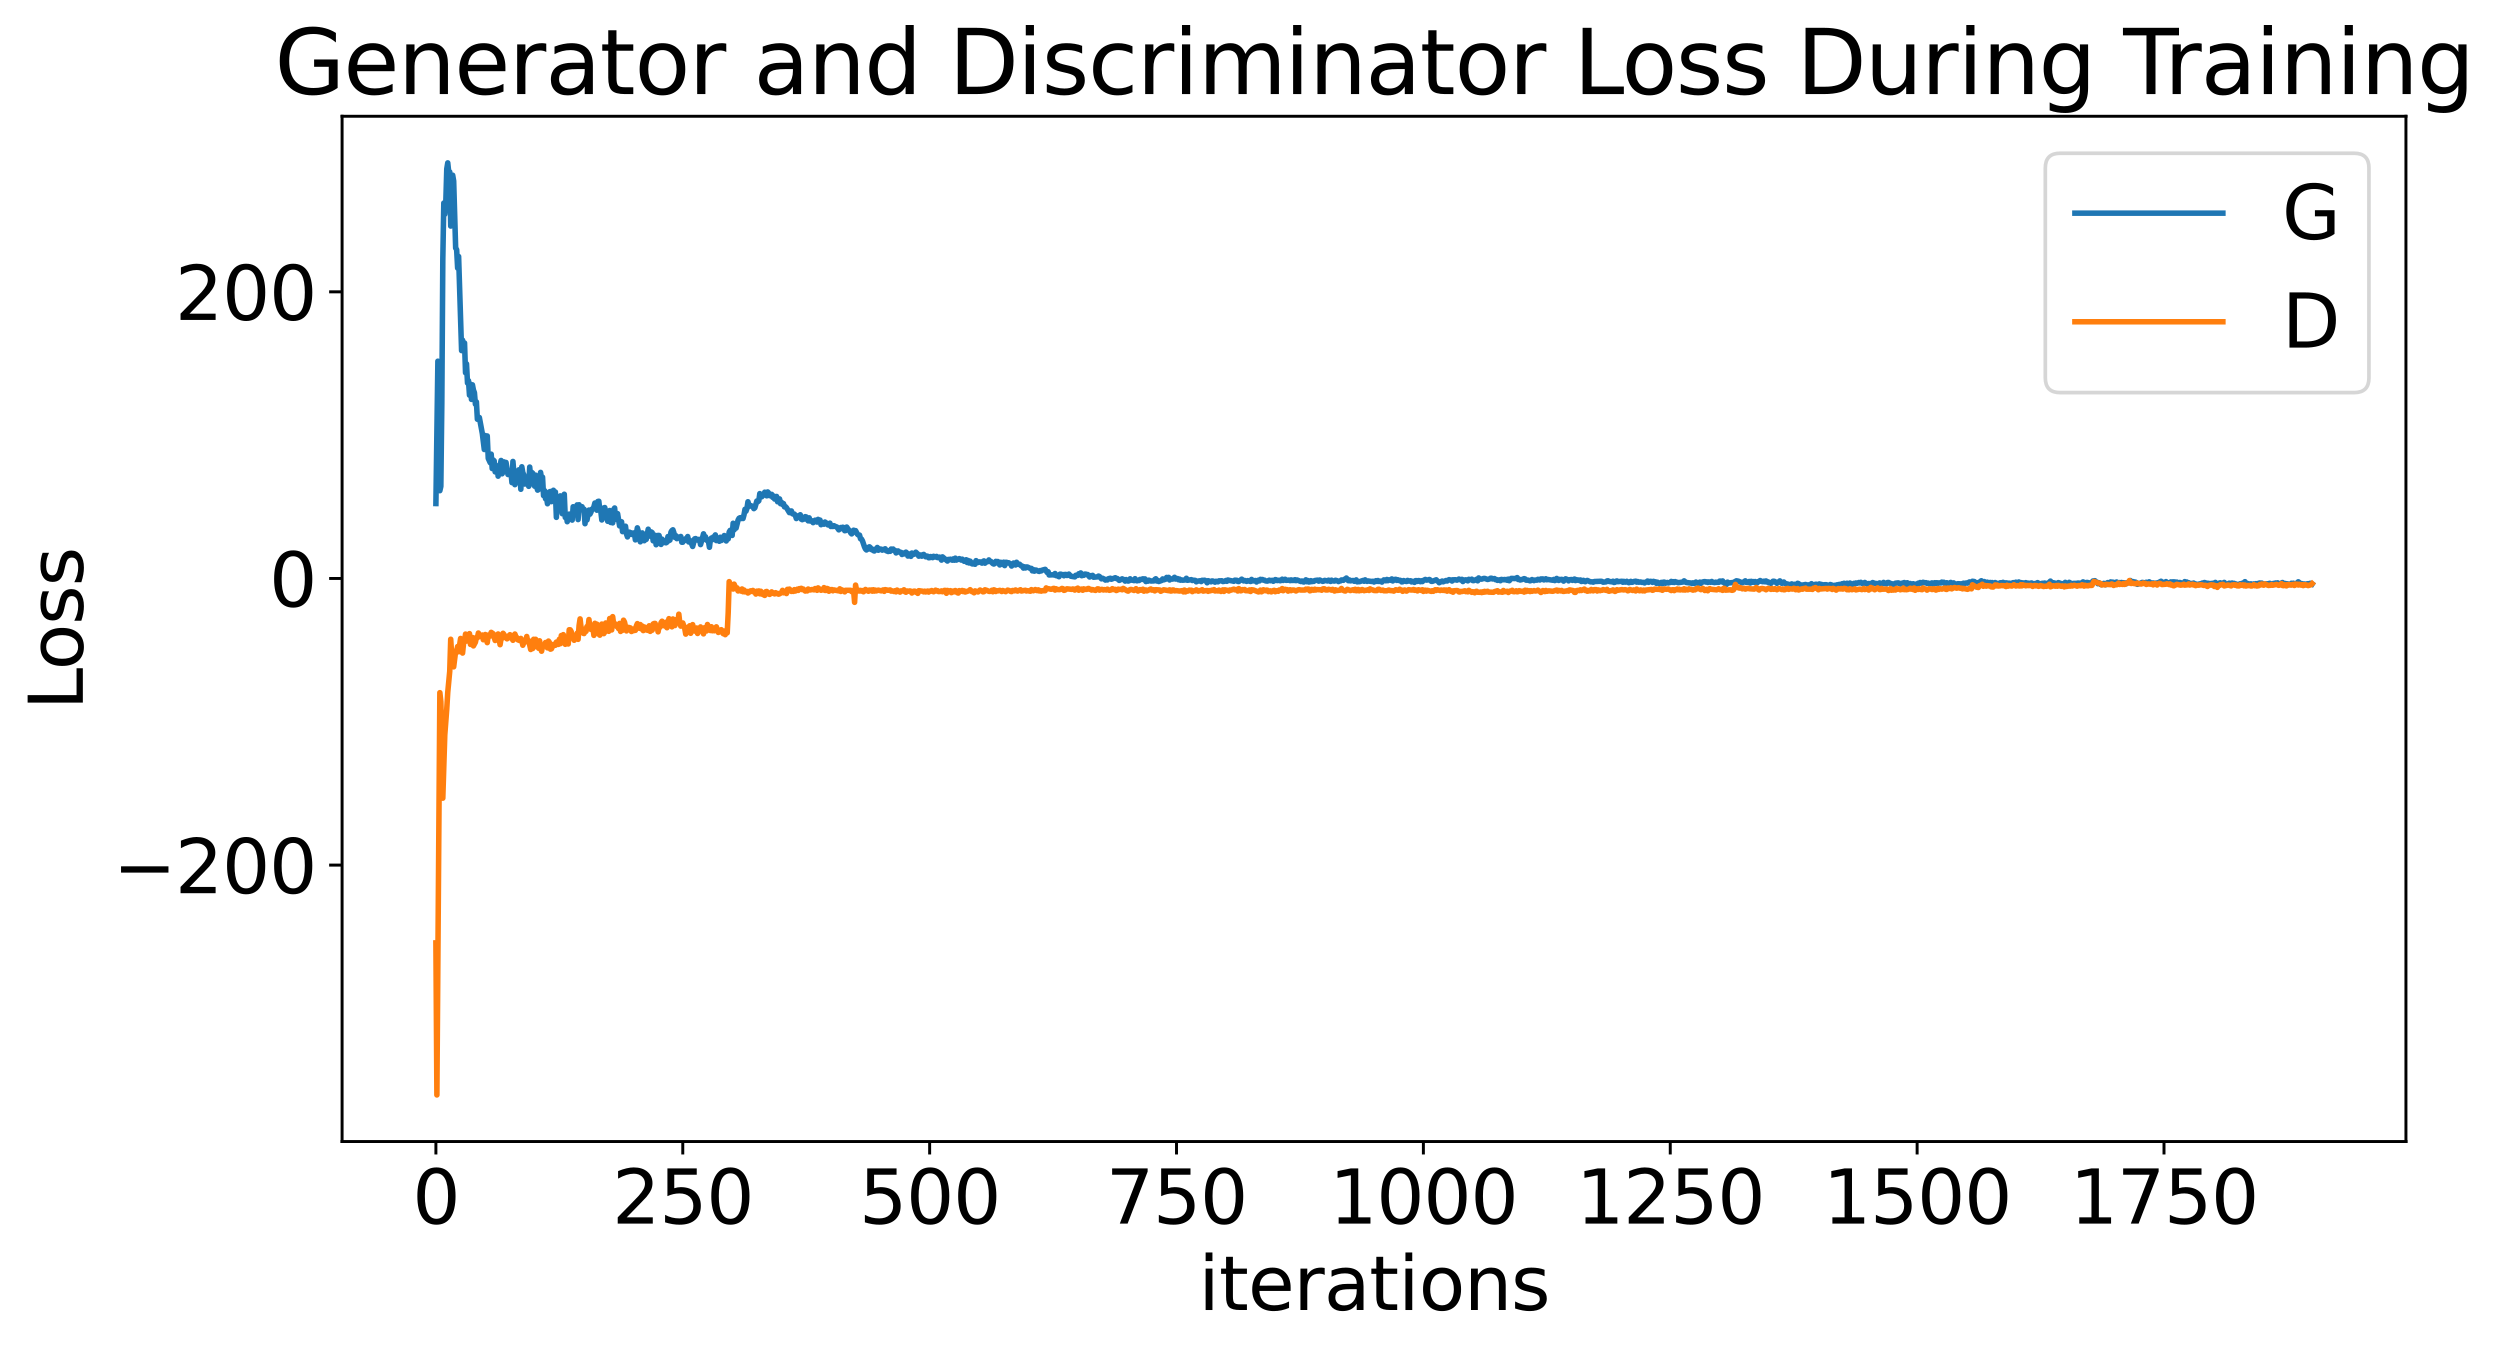 <?xml version="1.0" encoding="utf-8" standalone="no"?>
<!DOCTYPE svg PUBLIC "-//W3C//DTD SVG 1.1//EN"
  "http://www.w3.org/Graphics/SVG/1.1/DTD/svg11.dtd">
<svg xmlns:xlink="http://www.w3.org/1999/xlink" width="675.923pt" height="365.549pt" viewBox="0 0 675.923 365.549" xmlns="http://www.w3.org/2000/svg" version="1.1">
 <defs>
  <style type="text/css">*{stroke-linejoin: round; stroke-linecap: butt}</style>
 </defs>
 <g id="figure_1">
  <g id="patch_1">
   <path d="M 0 365.549 
L 675.923 365.549 
L 675.923 -0 
L 0 -0 
z
" style="fill: #ffffff"/>
  </g>
  <g id="axes_1">
   <g id="patch_2">
    <path d="M 92.491 308.636 
L 650.491 308.636 
L 650.491 31.436 
L 92.491 31.436 
z
" style="fill: #ffffff"/>
   </g>
   <g id="matplotlib.axis_1">
    <g id="xtick_1">
     <g id="line2d_1">
      <defs>
       <path id="m77da456e6e" d="M 0 0 
L 0 3.5 
" style="stroke: #000000; stroke-width: 0.8"/>
      </defs>
      <g>
       <use xlink:href="#m77da456e6e" x="117.854" y="308.636" style="stroke: #000000; stroke-width: 0.8"/>
      </g>
     </g>
     <g id="text_1">
      <!-- 0 -->
      <g transform="translate(111.492 330.833) scale(0.2 -0.2)">
       <defs>
        <path id="DejaVuSans-30" d="M 2034 4250 
Q 1547 4250 1301 3770 
Q 1056 3291 1056 2328 
Q 1056 1369 1301 889 
Q 1547 409 2034 409 
Q 2525 409 2770 889 
Q 3016 1369 3016 2328 
Q 3016 3291 2770 3770 
Q 2525 4250 2034 4250 
z
M 2034 4750 
Q 2819 4750 3233 4129 
Q 3647 3509 3647 2328 
Q 3647 1150 3233 529 
Q 2819 -91 2034 -91 
Q 1250 -91 836 529 
Q 422 1150 422 2328 
Q 422 3509 836 4129 
Q 1250 4750 2034 4750 
z
" transform="scale(0.016)"/>
       </defs>
       <use xlink:href="#DejaVuSans-30"/>
      </g>
     </g>
    </g>
    <g id="xtick_2">
     <g id="line2d_2">
      <g>
       <use xlink:href="#m77da456e6e" x="184.601" y="308.636" style="stroke: #000000; stroke-width: 0.8"/>
      </g>
     </g>
     <g id="text_2">
      <!-- 250 -->
      <g transform="translate(165.513 330.833) scale(0.2 -0.2)">
       <defs>
        <path id="DejaVuSans-32" d="M 1228 531 
L 3431 531 
L 3431 0 
L 469 0 
L 469 531 
Q 828 903 1448 1529 
Q 2069 2156 2228 2338 
Q 2531 2678 2651 2914 
Q 2772 3150 2772 3378 
Q 2772 3750 2511 3984 
Q 2250 4219 1831 4219 
Q 1534 4219 1204 4116 
Q 875 4013 500 3803 
L 500 4441 
Q 881 4594 1212 4672 
Q 1544 4750 1819 4750 
Q 2544 4750 2975 4387 
Q 3406 4025 3406 3419 
Q 3406 3131 3298 2873 
Q 3191 2616 2906 2266 
Q 2828 2175 2409 1742 
Q 1991 1309 1228 531 
z
" transform="scale(0.016)"/>
        <path id="DejaVuSans-35" d="M 691 4666 
L 3169 4666 
L 3169 4134 
L 1269 4134 
L 1269 2991 
Q 1406 3038 1543 3061 
Q 1681 3084 1819 3084 
Q 2600 3084 3056 2656 
Q 3513 2228 3513 1497 
Q 3513 744 3044 326 
Q 2575 -91 1722 -91 
Q 1428 -91 1123 -41 
Q 819 9 494 109 
L 494 744 
Q 775 591 1075 516 
Q 1375 441 1709 441 
Q 2250 441 2565 725 
Q 2881 1009 2881 1497 
Q 2881 1984 2565 2268 
Q 2250 2553 1709 2553 
Q 1456 2553 1204 2497 
Q 953 2441 691 2322 
L 691 4666 
z
" transform="scale(0.016)"/>
       </defs>
       <use xlink:href="#DejaVuSans-32"/>
       <use xlink:href="#DejaVuSans-35" x="63.623"/>
       <use xlink:href="#DejaVuSans-30" x="127.246"/>
      </g>
     </g>
    </g>
    <g id="xtick_3">
     <g id="line2d_3">
      <g>
       <use xlink:href="#m77da456e6e" x="251.347" y="308.636" style="stroke: #000000; stroke-width: 0.8"/>
      </g>
     </g>
     <g id="text_3">
      <!-- 500 -->
      <g transform="translate(232.26 330.833) scale(0.2 -0.2)">
       <use xlink:href="#DejaVuSans-35"/>
       <use xlink:href="#DejaVuSans-30" x="63.623"/>
       <use xlink:href="#DejaVuSans-30" x="127.246"/>
      </g>
     </g>
    </g>
    <g id="xtick_4">
     <g id="line2d_4">
      <g>
       <use xlink:href="#m77da456e6e" x="318.093" y="308.636" style="stroke: #000000; stroke-width: 0.8"/>
      </g>
     </g>
     <g id="text_4">
      <!-- 750 -->
      <g transform="translate(299.006 330.833) scale(0.2 -0.2)">
       <defs>
        <path id="DejaVuSans-37" d="M 525 4666 
L 3525 4666 
L 3525 4397 
L 1831 0 
L 1172 0 
L 2766 4134 
L 525 4134 
L 525 4666 
z
" transform="scale(0.016)"/>
       </defs>
       <use xlink:href="#DejaVuSans-37"/>
       <use xlink:href="#DejaVuSans-35" x="63.623"/>
       <use xlink:href="#DejaVuSans-30" x="127.246"/>
      </g>
     </g>
    </g>
    <g id="xtick_5">
     <g id="line2d_5">
      <g>
       <use xlink:href="#m77da456e6e" x="384.84" y="308.636" style="stroke: #000000; stroke-width: 0.8"/>
      </g>
     </g>
     <g id="text_5">
      <!-- 1000 -->
      <g transform="translate(359.39 330.833) scale(0.2 -0.2)">
       <defs>
        <path id="DejaVuSans-31" d="M 794 531 
L 1825 531 
L 1825 4091 
L 703 3866 
L 703 4441 
L 1819 4666 
L 2450 4666 
L 2450 531 
L 3481 531 
L 3481 0 
L 794 0 
L 794 531 
z
" transform="scale(0.016)"/>
       </defs>
       <use xlink:href="#DejaVuSans-31"/>
       <use xlink:href="#DejaVuSans-30" x="63.623"/>
       <use xlink:href="#DejaVuSans-30" x="127.246"/>
       <use xlink:href="#DejaVuSans-30" x="190.869"/>
      </g>
     </g>
    </g>
    <g id="xtick_6">
     <g id="line2d_6">
      <g>
       <use xlink:href="#m77da456e6e" x="451.586" y="308.636" style="stroke: #000000; stroke-width: 0.8"/>
      </g>
     </g>
     <g id="text_6">
      <!-- 1250 -->
      <g transform="translate(426.136 330.833) scale(0.2 -0.2)">
       <use xlink:href="#DejaVuSans-31"/>
       <use xlink:href="#DejaVuSans-32" x="63.623"/>
       <use xlink:href="#DejaVuSans-35" x="127.246"/>
       <use xlink:href="#DejaVuSans-30" x="190.869"/>
      </g>
     </g>
    </g>
    <g id="xtick_7">
     <g id="line2d_7">
      <g>
       <use xlink:href="#m77da456e6e" x="518.333" y="308.636" style="stroke: #000000; stroke-width: 0.8"/>
      </g>
     </g>
     <g id="text_7">
      <!-- 1500 -->
      <g transform="translate(492.883 330.833) scale(0.2 -0.2)">
       <use xlink:href="#DejaVuSans-31"/>
       <use xlink:href="#DejaVuSans-35" x="63.623"/>
       <use xlink:href="#DejaVuSans-30" x="127.246"/>
       <use xlink:href="#DejaVuSans-30" x="190.869"/>
      </g>
     </g>
    </g>
    <g id="xtick_8">
     <g id="line2d_8">
      <g>
       <use xlink:href="#m77da456e6e" x="585.079" y="308.636" style="stroke: #000000; stroke-width: 0.8"/>
      </g>
     </g>
     <g id="text_8">
      <!-- 1750 -->
      <g transform="translate(559.629 330.833) scale(0.2 -0.2)">
       <use xlink:href="#DejaVuSans-31"/>
       <use xlink:href="#DejaVuSans-37" x="63.623"/>
       <use xlink:href="#DejaVuSans-35" x="127.246"/>
       <use xlink:href="#DejaVuSans-30" x="190.869"/>
      </g>
     </g>
    </g>
    <g id="text_9">
     <!-- iterations -->
     <g transform="translate(324.036 354.189) scale(0.2 -0.2)">
      <defs>
       <path id="DejaVuSans-69" d="M 603 3500 
L 1178 3500 
L 1178 0 
L 603 0 
L 603 3500 
z
M 603 4863 
L 1178 4863 
L 1178 4134 
L 603 4134 
L 603 4863 
z
" transform="scale(0.016)"/>
       <path id="DejaVuSans-74" d="M 1172 4494 
L 1172 3500 
L 2356 3500 
L 2356 3053 
L 1172 3053 
L 1172 1153 
Q 1172 725 1289 603 
Q 1406 481 1766 481 
L 2356 481 
L 2356 0 
L 1766 0 
Q 1100 0 847 248 
Q 594 497 594 1153 
L 594 3053 
L 172 3053 
L 172 3500 
L 594 3500 
L 594 4494 
L 1172 4494 
z
" transform="scale(0.016)"/>
       <path id="DejaVuSans-65" d="M 3597 1894 
L 3597 1613 
L 953 1613 
Q 991 1019 1311 708 
Q 1631 397 2203 397 
Q 2534 397 2845 478 
Q 3156 559 3463 722 
L 3463 178 
Q 3153 47 2828 -22 
Q 2503 -91 2169 -91 
Q 1331 -91 842 396 
Q 353 884 353 1716 
Q 353 2575 817 3079 
Q 1281 3584 2069 3584 
Q 2775 3584 3186 3129 
Q 3597 2675 3597 1894 
z
M 3022 2063 
Q 3016 2534 2758 2815 
Q 2500 3097 2075 3097 
Q 1594 3097 1305 2825 
Q 1016 2553 972 2059 
L 3022 2063 
z
" transform="scale(0.016)"/>
       <path id="DejaVuSans-72" d="M 2631 2963 
Q 2534 3019 2420 3045 
Q 2306 3072 2169 3072 
Q 1681 3072 1420 2755 
Q 1159 2438 1159 1844 
L 1159 0 
L 581 0 
L 581 3500 
L 1159 3500 
L 1159 2956 
Q 1341 3275 1631 3429 
Q 1922 3584 2338 3584 
Q 2397 3584 2469 3576 
Q 2541 3569 2628 3553 
L 2631 2963 
z
" transform="scale(0.016)"/>
       <path id="DejaVuSans-61" d="M 2194 1759 
Q 1497 1759 1228 1600 
Q 959 1441 959 1056 
Q 959 750 1161 570 
Q 1363 391 1709 391 
Q 2188 391 2477 730 
Q 2766 1069 2766 1631 
L 2766 1759 
L 2194 1759 
z
M 3341 1997 
L 3341 0 
L 2766 0 
L 2766 531 
Q 2569 213 2275 61 
Q 1981 -91 1556 -91 
Q 1019 -91 701 211 
Q 384 513 384 1019 
Q 384 1609 779 1909 
Q 1175 2209 1959 2209 
L 2766 2209 
L 2766 2266 
Q 2766 2663 2505 2880 
Q 2244 3097 1772 3097 
Q 1472 3097 1187 3025 
Q 903 2953 641 2809 
L 641 3341 
Q 956 3463 1253 3523 
Q 1550 3584 1831 3584 
Q 2591 3584 2966 3190 
Q 3341 2797 3341 1997 
z
" transform="scale(0.016)"/>
       <path id="DejaVuSans-6f" d="M 1959 3097 
Q 1497 3097 1228 2736 
Q 959 2375 959 1747 
Q 959 1119 1226 758 
Q 1494 397 1959 397 
Q 2419 397 2687 759 
Q 2956 1122 2956 1747 
Q 2956 2369 2687 2733 
Q 2419 3097 1959 3097 
z
M 1959 3584 
Q 2709 3584 3137 3096 
Q 3566 2609 3566 1747 
Q 3566 888 3137 398 
Q 2709 -91 1959 -91 
Q 1206 -91 779 398 
Q 353 888 353 1747 
Q 353 2609 779 3096 
Q 1206 3584 1959 3584 
z
" transform="scale(0.016)"/>
       <path id="DejaVuSans-6e" d="M 3513 2113 
L 3513 0 
L 2938 0 
L 2938 2094 
Q 2938 2591 2744 2837 
Q 2550 3084 2163 3084 
Q 1697 3084 1428 2787 
Q 1159 2491 1159 1978 
L 1159 0 
L 581 0 
L 581 3500 
L 1159 3500 
L 1159 2956 
Q 1366 3272 1645 3428 
Q 1925 3584 2291 3584 
Q 2894 3584 3203 3211 
Q 3513 2838 3513 2113 
z
" transform="scale(0.016)"/>
       <path id="DejaVuSans-73" d="M 2834 3397 
L 2834 2853 
Q 2591 2978 2328 3040 
Q 2066 3103 1784 3103 
Q 1356 3103 1142 2972 
Q 928 2841 928 2578 
Q 928 2378 1081 2264 
Q 1234 2150 1697 2047 
L 1894 2003 
Q 2506 1872 2764 1633 
Q 3022 1394 3022 966 
Q 3022 478 2636 193 
Q 2250 -91 1575 -91 
Q 1294 -91 989 -36 
Q 684 19 347 128 
L 347 722 
Q 666 556 975 473 
Q 1284 391 1588 391 
Q 1994 391 2212 530 
Q 2431 669 2431 922 
Q 2431 1156 2273 1281 
Q 2116 1406 1581 1522 
L 1381 1569 
Q 847 1681 609 1914 
Q 372 2147 372 2553 
Q 372 3047 722 3315 
Q 1072 3584 1716 3584 
Q 2034 3584 2315 3537 
Q 2597 3491 2834 3397 
z
" transform="scale(0.016)"/>
      </defs>
      <use xlink:href="#DejaVuSans-69"/>
      <use xlink:href="#DejaVuSans-74" x="27.783"/>
      <use xlink:href="#DejaVuSans-65" x="66.992"/>
      <use xlink:href="#DejaVuSans-72" x="128.516"/>
      <use xlink:href="#DejaVuSans-61" x="169.629"/>
      <use xlink:href="#DejaVuSans-74" x="230.908"/>
      <use xlink:href="#DejaVuSans-69" x="270.117"/>
      <use xlink:href="#DejaVuSans-6f" x="297.9"/>
      <use xlink:href="#DejaVuSans-6e" x="359.082"/>
      <use xlink:href="#DejaVuSans-73" x="422.461"/>
     </g>
    </g>
   </g>
   <g id="matplotlib.axis_2">
    <g id="ytick_1">
     <g id="line2d_9">
      <defs>
       <path id="mdd82480e68" d="M 0 0 
L -3.5 0 
" style="stroke: #000000; stroke-width: 0.8"/>
      </defs>
      <g>
       <use xlink:href="#mdd82480e68" x="92.491" y="233.899" style="stroke: #000000; stroke-width: 0.8"/>
      </g>
     </g>
     <g id="text_10">
      <!-- −200 -->
      <g transform="translate(30.556 241.498) scale(0.2 -0.2)">
       <defs>
        <path id="DejaVuSans-2212" d="M 678 2272 
L 4684 2272 
L 4684 1741 
L 678 1741 
L 678 2272 
z
" transform="scale(0.016)"/>
       </defs>
       <use xlink:href="#DejaVuSans-2212"/>
       <use xlink:href="#DejaVuSans-32" x="83.789"/>
       <use xlink:href="#DejaVuSans-30" x="147.412"/>
       <use xlink:href="#DejaVuSans-30" x="211.035"/>
      </g>
     </g>
    </g>
    <g id="ytick_2">
     <g id="line2d_10">
      <g>
       <use xlink:href="#mdd82480e68" x="92.491" y="156.401" style="stroke: #000000; stroke-width: 0.8"/>
      </g>
     </g>
     <g id="text_11">
      <!-- 0 -->
      <g transform="translate(72.766 163.999) scale(0.2 -0.2)">
       <use xlink:href="#DejaVuSans-30"/>
      </g>
     </g>
    </g>
    <g id="ytick_3">
     <g id="line2d_11">
      <g>
       <use xlink:href="#mdd82480e68" x="92.491" y="78.903" style="stroke: #000000; stroke-width: 0.8"/>
      </g>
     </g>
     <g id="text_12">
      <!-- 200 -->
      <g transform="translate(47.316 86.501) scale(0.2 -0.2)">
       <use xlink:href="#DejaVuSans-32"/>
       <use xlink:href="#DejaVuSans-30" x="63.623"/>
       <use xlink:href="#DejaVuSans-30" x="127.246"/>
      </g>
     </g>
    </g>
    <g id="text_13">
     <!-- Loss -->
     <g transform="translate(22.397 191.971) rotate(-90) scale(0.2 -0.2)">
      <defs>
       <path id="DejaVuSans-4c" d="M 628 4666 
L 1259 4666 
L 1259 531 
L 3531 531 
L 3531 0 
L 628 0 
L 628 4666 
z
" transform="scale(0.016)"/>
      </defs>
      <use xlink:href="#DejaVuSans-4c"/>
      <use xlink:href="#DejaVuSans-6f" x="53.963"/>
      <use xlink:href="#DejaVuSans-73" x="115.145"/>
      <use xlink:href="#DejaVuSans-73" x="167.244"/>
     </g>
    </g>
   </g>
   <g id="line2d_12">
    <path d="M 117.854 136.14 
L 118.388 97.659 
L 118.922 132.665 
L 119.189 131.502 
L 119.456 109.075 
L 119.723 70.057 
L 119.99 54.902 
L 120.257 57.927 
L 120.524 54.949 
L 120.791 45.68 
L 121.058 44.036 
L 121.325 46.554 
L 121.592 46.465 
L 121.859 61.121 
L 122.126 55.452 
L 122.393 47.372 
L 122.66 48.944 
L 123.194 67.071 
L 123.461 67.467 
L 123.728 72.478 
L 123.995 69.343 
L 124.796 94.791 
L 125.063 91.969 
L 125.33 93.23 
L 125.597 92.73 
L 125.864 100.784 
L 126.131 98.378 
L 126.398 103.556 
L 126.665 102.927 
L 126.932 106.844 
L 127.199 103.849 
L 127.466 107.982 
L 127.733 104.046 
L 128 105.455 
L 128.267 106.16 
L 128.534 109.28 
L 128.801 108.658 
L 129.068 113.349 
L 129.335 112.803 
L 129.602 112.887 
L 130.403 117.193 
L 130.937 121.53 
L 131.204 117.759 
L 131.471 121.031 
L 131.738 117.875 
L 132.005 123.929 
L 132.538 125.099 
L 132.805 122.79 
L 133.072 126.681 
L 133.339 124.354 
L 133.606 124.599 
L 133.873 127.579 
L 134.407 125.95 
L 134.674 128.74 
L 135.475 124.5 
L 135.742 128.1 
L 136.009 127.649 
L 136.276 124.881 
L 136.543 126.072 
L 136.81 125.034 
L 137.344 128.292 
L 137.611 127.82 
L 137.878 128.384 
L 138.145 127.725 
L 138.412 130.487 
L 138.679 124.764 
L 139.213 131.038 
L 139.48 129.37 
L 139.747 128.508 
L 140.014 129.993 
L 140.281 127.025 
L 140.548 128.463 
L 140.815 132.281 
L 141.082 126.205 
L 141.349 127.787 
L 141.616 128.366 
L 141.883 130.871 
L 142.15 129.202 
L 142.417 130.455 
L 142.684 129.325 
L 142.951 131.487 
L 143.218 126.281 
L 143.485 129.134 
L 143.752 127.715 
L 144.019 127.934 
L 144.286 130.968 
L 144.553 131.452 
L 144.82 128.474 
L 145.087 131.652 
L 145.354 132.517 
L 145.621 132.328 
L 145.888 131.551 
L 146.155 127.72 
L 146.422 129.542 
L 146.689 129.013 
L 146.956 133.998 
L 147.223 132.653 
L 147.49 134.847 
L 147.757 134.467 
L 148.024 136.2 
L 148.291 135.547 
L 148.558 132.984 
L 148.825 132.882 
L 149.092 135.628 
L 149.359 134.707 
L 149.626 132.555 
L 149.893 134.507 
L 150.16 133.026 
L 150.427 139.876 
L 150.693 134.537 
L 150.96 138.061 
L 151.494 134.071 
L 151.761 137.174 
L 152.028 138.894 
L 152.295 134.347 
L 152.562 133.629 
L 152.829 139.905 
L 153.096 139.352 
L 153.363 141.054 
L 153.63 140.309 
L 153.897 138.999 
L 154.431 139.654 
L 154.698 140.618 
L 154.965 137.012 
L 155.232 139.155 
L 156.033 136.511 
L 156.3 140.474 
L 156.567 136.475 
L 156.834 137.702 
L 157.101 137.835 
L 157.368 137.004 
L 157.635 137.95 
L 157.902 137.668 
L 158.169 141.592 
L 158.436 138.274 
L 158.703 140.583 
L 159.237 137.904 
L 159.504 139.008 
L 159.771 138.483 
L 160.038 137.668 
L 160.305 137.641 
L 160.572 137.022 
L 160.839 136.006 
L 161.106 137.474 
L 161.373 137.945 
L 161.64 135.58 
L 161.907 135.523 
L 162.174 137.943 
L 162.441 138.274 
L 162.708 140.578 
L 163.242 137.335 
L 163.509 137.226 
L 164.31 140.936 
L 164.577 138.706 
L 164.844 138.032 
L 165.111 141.259 
L 165.378 139.099 
L 165.645 141.37 
L 165.912 137.772 
L 166.179 137.348 
L 166.446 140.418 
L 166.713 139.414 
L 166.98 138.879 
L 167.514 142.185 
L 167.781 141.025 
L 168.048 141.072 
L 168.315 143.736 
L 168.582 143.389 
L 169.116 142.272 
L 169.382 144.384 
L 169.649 145.164 
L 169.916 144.087 
L 170.183 143.884 
L 170.45 144.458 
L 170.717 144.067 
L 170.984 144.523 
L 171.251 144.576 
L 171.518 144.057 
L 171.785 145.965 
L 172.319 142.713 
L 172.586 143.652 
L 173.12 146.492 
L 173.387 144.781 
L 173.654 144.082 
L 173.921 144.852 
L 174.188 146.19 
L 174.455 144.657 
L 174.722 145.826 
L 175.256 143.08 
L 175.523 144.296 
L 175.79 144.961 
L 176.057 143.809 
L 176.324 143.998 
L 176.591 146.216 
L 176.858 144.777 
L 177.125 144.719 
L 177.392 147.279 
L 177.659 145.481 
L 177.926 144.759 
L 178.193 144.778 
L 178.727 147.196 
L 178.994 145.772 
L 179.261 146.071 
L 179.528 146.691 
L 179.795 146.572 
L 180.062 146.758 
L 180.329 146.584 
L 180.596 145.073 
L 180.863 146.164 
L 181.13 146.019 
L 181.397 143.898 
L 181.664 143.448 
L 181.931 143.243 
L 182.198 144.034 
L 182.465 145.291 
L 182.732 144.827 
L 182.999 145.636 
L 183.266 145.168 
L 183.8 145.381 
L 184.067 145.052 
L 184.334 146.596 
L 184.601 146.597 
L 184.868 146.024 
L 185.135 146.121 
L 185.402 145.644 
L 185.669 145.637 
L 185.936 145.064 
L 186.203 146.528 
L 186.47 146.055 
L 186.737 146.379 
L 187.271 147.743 
L 187.805 145.699 
L 188.071 145.614 
L 188.605 146.032 
L 188.872 145.842 
L 189.139 145.851 
L 189.406 147.242 
L 189.94 145.385 
L 190.207 144.331 
L 190.474 145.157 
L 190.741 145.113 
L 191.008 146.047 
L 191.275 146.109 
L 191.542 146.358 
L 191.809 147.967 
L 192.076 145.834 
L 192.343 145.472 
L 192.61 145.909 
L 192.877 145.176 
L 193.144 145.312 
L 193.411 144.622 
L 193.678 146.161 
L 193.945 145.989 
L 194.212 145.61 
L 194.479 146.34 
L 194.746 145.256 
L 195.013 146.137 
L 195.28 145.935 
L 195.814 144.794 
L 196.081 145.823 
L 196.348 146.259 
L 196.615 145.546 
L 196.882 145.704 
L 197.149 143.834 
L 197.416 143.393 
L 197.95 144.764 
L 198.217 141.472 
L 198.484 143.258 
L 198.751 142.123 
L 199.018 142.771 
L 199.552 140.614 
L 199.819 140.124 
L 200.086 139.984 
L 200.353 140.199 
L 200.62 139.866 
L 200.887 140.192 
L 201.154 139.209 
L 201.421 137.7 
L 201.688 138.212 
L 201.955 137.473 
L 202.222 135.659 
L 202.489 136.514 
L 202.756 136.846 
L 203.023 136.709 
L 203.557 136.991 
L 203.824 137.518 
L 204.091 137.285 
L 204.625 135.462 
L 204.892 135.643 
L 205.159 135.398 
L 205.426 133.459 
L 205.96 134.31 
L 206.493 133.713 
L 206.76 133.074 
L 207.027 133.282 
L 207.294 134.055 
L 207.561 133.006 
L 207.828 133.292 
L 208.095 134.015 
L 208.362 133.692 
L 208.629 133.654 
L 208.896 134.464 
L 209.163 134.108 
L 209.43 134.925 
L 209.697 134.937 
L 209.964 134.225 
L 210.231 135.659 
L 210.498 135.125 
L 210.765 134.892 
L 211.032 136.185 
L 211.299 135.805 
L 211.566 136.403 
L 211.833 136.163 
L 212.1 137.044 
L 212.367 136.978 
L 212.634 137.257 
L 213.435 138.599 
L 213.702 138.164 
L 213.969 138.149 
L 214.236 138.876 
L 214.503 139.009 
L 214.77 138.997 
L 215.037 139.359 
L 215.304 140.196 
L 215.838 139.446 
L 216.105 139.625 
L 216.372 139.176 
L 216.639 140.361 
L 216.906 140.508 
L 217.173 140.278 
L 217.44 140.344 
L 217.707 139.689 
L 217.974 139.764 
L 218.241 140.471 
L 218.508 140.824 
L 218.775 140.008 
L 219.042 140.868 
L 219.576 140.81 
L 219.843 141.31 
L 220.377 140.643 
L 220.644 141.05 
L 220.911 141.153 
L 221.178 140.423 
L 221.445 140.617 
L 221.712 140.614 
L 221.979 141.863 
L 222.513 141.369 
L 222.78 141.728 
L 223.047 141.138 
L 223.314 141.339 
L 223.848 141.923 
L 224.115 141.879 
L 224.382 141.446 
L 224.649 142.349 
L 224.916 142.178 
L 225.182 142.347 
L 225.449 142.126 
L 225.983 142.4 
L 226.25 142.475 
L 226.784 143.255 
L 227.318 142.625 
L 227.585 142.94 
L 227.852 142.544 
L 228.119 142.637 
L 228.386 143.491 
L 228.653 143.441 
L 228.92 142.499 
L 229.454 143.268 
L 229.721 143.509 
L 229.988 144.054 
L 230.255 144.345 
L 230.522 144.042 
L 230.789 143.35 
L 231.056 143.767 
L 231.323 143.468 
L 231.857 144.489 
L 232.124 144.669 
L 232.391 144.672 
L 232.658 145.67 
L 232.925 145.761 
L 233.192 146.258 
L 233.726 147.848 
L 233.993 148.419 
L 234.26 148.689 
L 234.527 148.047 
L 234.794 148.449 
L 235.061 147.839 
L 235.328 148.049 
L 235.595 148.58 
L 235.862 148.473 
L 236.129 148.87 
L 236.396 148.969 
L 237.197 148.023 
L 237.464 148.769 
L 237.731 148.372 
L 237.998 148.493 
L 238.265 148.478 
L 238.532 148.748 
L 239.333 148.377 
L 239.6 148.894 
L 240.134 149.113 
L 240.401 148.87 
L 240.668 149.059 
L 240.935 148.448 
L 241.202 148.64 
L 241.469 148.444 
L 241.736 148.854 
L 242.003 148.832 
L 242.27 149.493 
L 242.537 149.321 
L 242.804 148.955 
L 243.338 149.348 
L 243.605 149.344 
L 243.871 149.915 
L 244.138 149.514 
L 244.405 149.77 
L 244.939 149.281 
L 245.206 149.529 
L 245.473 150.34 
L 245.74 149.766 
L 246.007 149.811 
L 246.274 150.424 
L 246.541 149.526 
L 246.808 149.917 
L 247.342 149.784 
L 247.609 149.298 
L 248.143 149.799 
L 248.41 150.376 
L 248.677 150.048 
L 248.944 150.062 
L 249.211 150.378 
L 249.478 149.992 
L 249.745 149.896 
L 250.279 150.541 
L 250.546 150.339 
L 250.813 150.392 
L 251.08 150.799 
L 251.347 150.784 
L 251.614 150.476 
L 251.881 150.561 
L 252.148 150.767 
L 252.415 150.405 
L 252.682 150.592 
L 252.949 150.61 
L 253.216 150.436 
L 253.483 150.759 
L 254.017 150.627 
L 254.284 150.923 
L 254.551 151.434 
L 254.818 150.56 
L 256.153 151.686 
L 256.42 151.245 
L 256.687 151.34 
L 256.954 151.189 
L 257.488 151.46 
L 257.755 151.103 
L 258.022 151.463 
L 258.289 150.909 
L 258.556 151.436 
L 258.823 151.265 
L 259.09 151.239 
L 259.357 151.036 
L 259.624 151.155 
L 259.891 151.431 
L 260.158 151.183 
L 260.692 151.762 
L 261.226 151.34 
L 261.493 152.078 
L 261.76 151.541 
L 262.027 152.217 
L 262.293 151.72 
L 262.827 152.454 
L 263.094 152.475 
L 263.361 152.178 
L 263.628 152.557 
L 263.895 151.582 
L 264.429 152.087 
L 264.696 151.928 
L 264.963 151.923 
L 265.497 152.252 
L 265.764 151.787 
L 266.031 151.652 
L 266.298 152.266 
L 266.565 151.899 
L 266.832 151.932 
L 267.099 151.812 
L 267.366 151.389 
L 267.633 151.815 
L 267.9 151.796 
L 268.434 152.38 
L 268.701 152.495 
L 268.968 152.358 
L 269.235 151.78 
L 269.502 151.87 
L 269.769 151.819 
L 270.303 152.745 
L 270.57 152.028 
L 271.104 152.58 
L 271.371 151.995 
L 271.638 152.918 
L 271.905 152.035 
L 272.172 152.038 
L 272.439 152.223 
L 272.706 152.15 
L 273.24 152.495 
L 273.507 153.04 
L 274.041 152.225 
L 274.308 152.338 
L 274.575 152.757 
L 274.842 152.019 
L 275.109 152.466 
L 275.376 152.592 
L 275.643 152.545 
L 276.177 153.036 
L 276.444 153.083 
L 276.711 153.593 
L 276.978 153.245 
L 277.245 153.559 
L 277.512 153.292 
L 277.779 153.298 
L 278.58 153.698 
L 278.847 153.676 
L 279.114 154.341 
L 279.381 153.995 
L 279.648 154.429 
L 279.915 154.116 
L 280.182 154.144 
L 280.716 154.426 
L 280.982 154.495 
L 281.249 154.265 
L 281.516 154.362 
L 281.783 154.155 
L 282.317 154.005 
L 282.584 153.936 
L 283.118 154.769 
L 283.385 154.579 
L 283.652 155.456 
L 284.72 155.401 
L 284.987 155.466 
L 285.254 155.063 
L 285.521 155.629 
L 285.788 155.637 
L 286.322 155.926 
L 286.589 155.242 
L 286.856 155.242 
L 287.123 155.431 
L 287.39 155.342 
L 287.657 155.675 
L 287.924 155.318 
L 288.191 155.313 
L 288.458 155.587 
L 288.725 155.54 
L 288.992 155.213 
L 289.526 155.795 
L 290.594 155.969 
L 290.861 155.538 
L 291.395 155.561 
L 291.662 155.128 
L 291.929 155.427 
L 292.196 154.904 
L 292.463 155.656 
L 292.73 155.443 
L 292.997 155.553 
L 293.264 155.221 
L 293.531 155.212 
L 293.798 155.376 
L 294.065 155.325 
L 294.599 156 
L 294.866 155.643 
L 295.133 155.713 
L 295.4 155.558 
L 295.667 156.061 
L 296.735 155.963 
L 297.002 155.754 
L 297.269 155.876 
L 297.803 156.5 
L 298.07 156.333 
L 298.604 156.594 
L 298.871 156.833 
L 299.138 156.669 
L 299.405 156.795 
L 299.671 156.477 
L 300.205 156.337 
L 300.472 156.608 
L 301.54 156.2 
L 301.807 156.41 
L 302.074 156.419 
L 302.608 156.92 
L 303.409 156.501 
L 303.676 156.703 
L 303.943 156.705 
L 304.21 157.113 
L 304.477 156.7 
L 305.011 157.104 
L 305.278 157.024 
L 305.545 156.49 
L 305.812 156.827 
L 306.346 156.908 
L 306.613 156.982 
L 306.88 156.459 
L 307.147 156.947 
L 307.414 157.036 
L 307.681 156.908 
L 307.948 156.963 
L 308.215 156.661 
L 308.482 156.696 
L 309.016 156.491 
L 309.283 156.747 
L 309.55 156.512 
L 309.817 157.237 
L 310.084 156.882 
L 310.351 157.135 
L 310.618 156.859 
L 311.152 157.092 
L 311.953 157.061 
L 312.22 156.66 
L 312.487 156.484 
L 312.754 157.089 
L 313.021 156.92 
L 313.288 157.22 
L 314.089 156.938 
L 314.356 156.524 
L 314.623 156.774 
L 315.157 156.596 
L 315.424 156.121 
L 315.691 156.28 
L 315.958 156.109 
L 316.225 156.802 
L 316.492 156.506 
L 317.026 156.571 
L 317.56 156.086 
L 317.827 156.559 
L 318.36 156.429 
L 318.627 156.744 
L 318.894 156.564 
L 319.161 156.866 
L 319.428 156.778 
L 319.695 156.872 
L 320.496 156.797 
L 320.763 156.349 
L 321.03 156.889 
L 322.098 156.721 
L 322.365 156.949 
L 322.632 156.867 
L 323.166 156.925 
L 323.433 157.307 
L 323.7 157.138 
L 324.501 157.021 
L 324.768 157.242 
L 325.035 156.893 
L 325.302 156.954 
L 325.569 156.869 
L 325.836 156.912 
L 326.103 157.117 
L 326.37 157.565 
L 326.637 157.002 
L 327.438 157.304 
L 327.705 157.064 
L 327.972 157.098 
L 328.506 157.402 
L 328.773 157.157 
L 329.307 157.305 
L 329.574 157.041 
L 330.375 157.028 
L 330.642 157.231 
L 331.176 157.135 
L 331.443 156.95 
L 331.71 157.166 
L 331.977 156.814 
L 332.511 156.947 
L 333.312 157.092 
L 333.579 157.17 
L 333.846 156.863 
L 334.38 156.897 
L 334.647 157.198 
L 334.914 157.229 
L 335.715 156.59 
L 336.249 157.064 
L 336.516 156.94 
L 337.049 157.184 
L 337.316 156.979 
L 338.117 157.216 
L 338.384 156.659 
L 338.651 157.073 
L 339.452 156.957 
L 339.719 157.356 
L 340.253 156.862 
L 340.52 157.057 
L 340.787 156.636 
L 341.054 156.753 
L 341.321 156.68 
L 341.588 156.857 
L 341.855 156.844 
L 342.122 157.05 
L 342.656 157.114 
L 343.19 156.86 
L 343.457 157.006 
L 343.991 156.904 
L 344.258 157.158 
L 344.525 157.006 
L 344.792 156.707 
L 345.059 156.761 
L 345.326 156.966 
L 345.86 156.879 
L 346.127 157.016 
L 346.394 156.933 
L 346.661 156.597 
L 346.928 156.938 
L 347.462 156.619 
L 347.729 156.905 
L 348.53 156.841 
L 348.797 156.984 
L 349.064 156.784 
L 349.331 156.951 
L 349.598 156.845 
L 349.865 156.945 
L 350.132 156.739 
L 350.399 156.985 
L 350.666 156.798 
L 351.734 157.229 
L 352.001 157.086 
L 352.268 157.295 
L 352.535 157.358 
L 353.069 156.768 
L 353.336 157.277 
L 353.603 156.969 
L 353.87 157.357 
L 354.137 157.316 
L 354.404 156.993 
L 354.671 157.256 
L 354.938 157.108 
L 355.205 157.194 
L 355.471 156.965 
L 356.005 156.881 
L 356.272 156.857 
L 356.539 157.127 
L 356.806 156.814 
L 357.607 157.181 
L 357.874 157.128 
L 358.141 156.92 
L 358.942 157.081 
L 359.209 156.863 
L 359.743 157.203 
L 360.01 156.861 
L 360.277 157.05 
L 360.811 157.098 
L 361.078 156.884 
L 361.612 157.045 
L 361.879 157.24 
L 362.146 157.082 
L 362.413 157.065 
L 362.68 156.804 
L 363.214 156.9 
L 363.481 156.621 
L 363.748 156.584 
L 364.015 156.287 
L 364.549 157.002 
L 364.816 156.789 
L 365.083 157.044 
L 365.617 156.965 
L 365.884 156.958 
L 366.151 157.163 
L 366.418 157.051 
L 366.685 156.784 
L 366.952 157.317 
L 367.219 157.24 
L 367.486 157.294 
L 368.554 156.93 
L 368.821 157.152 
L 369.088 156.774 
L 369.355 157.072 
L 369.622 157.189 
L 369.889 157.072 
L 370.423 157.157 
L 370.957 157.214 
L 371.224 157.159 
L 371.491 157.361 
L 372.025 156.998 
L 372.292 157.194 
L 372.559 156.959 
L 372.826 157.208 
L 373.36 157.123 
L 373.627 157.38 
L 374.16 156.781 
L 374.427 156.843 
L 374.694 157.026 
L 374.961 156.672 
L 375.228 156.997 
L 375.495 156.767 
L 376.029 156.892 
L 376.296 156.525 
L 376.563 157.07 
L 376.83 156.712 
L 377.364 156.629 
L 377.631 156.921 
L 377.898 156.741 
L 378.165 156.932 
L 378.432 156.869 
L 378.699 156.953 
L 378.966 157.325 
L 379.233 157.298 
L 379.5 156.966 
L 380.034 157.174 
L 380.301 157.216 
L 380.568 156.923 
L 380.835 157.106 
L 381.369 157.023 
L 381.636 157.332 
L 381.903 157.169 
L 382.437 157.454 
L 382.704 156.995 
L 382.971 156.993 
L 383.238 157.191 
L 383.505 156.969 
L 383.772 157.006 
L 384.039 157.277 
L 384.306 157.026 
L 384.573 157.241 
L 384.84 156.932 
L 385.374 156.664 
L 385.641 156.846 
L 386.175 156.78 
L 386.442 156.673 
L 386.709 156.824 
L 386.976 157.169 
L 387.243 157.19 
L 388.311 156.757 
L 388.578 157.068 
L 388.845 157.201 
L 389.112 157.552 
L 389.913 157.099 
L 390.18 157.306 
L 390.981 156.954 
L 391.248 157.087 
L 391.782 156.716 
L 392.049 156.815 
L 392.316 156.794 
L 392.582 157.097 
L 392.849 156.753 
L 393.116 156.809 
L 393.383 156.726 
L 393.917 156.854 
L 394.451 156.559 
L 394.985 156.822 
L 395.252 156.637 
L 395.519 157.229 
L 395.786 156.791 
L 396.053 156.874 
L 396.32 156.761 
L 396.854 157.043 
L 397.121 156.627 
L 397.388 156.745 
L 397.655 156.735 
L 397.922 156.59 
L 398.189 156.968 
L 398.456 156.992 
L 399.257 156.62 
L 399.524 157.033 
L 399.791 156.256 
L 400.058 156.561 
L 400.592 156.582 
L 401.126 156.401 
L 401.393 156.38 
L 402.194 156.67 
L 402.728 156.541 
L 402.995 156.336 
L 403.262 156.332 
L 403.529 156.531 
L 404.063 156.43 
L 404.33 156.726 
L 404.597 156.687 
L 404.864 156.912 
L 405.398 156.765 
L 405.665 157.007 
L 405.932 156.657 
L 406.466 156.766 
L 406.733 156.677 
L 407 156.775 
L 407.267 156.676 
L 407.534 156.898 
L 407.801 156.58 
L 408.068 157.002 
L 408.602 156.381 
L 409.67 156.427 
L 410.204 156.167 
L 410.471 156.677 
L 410.738 156.607 
L 411.005 156.813 
L 411.538 156.677 
L 412.072 156.451 
L 412.339 156.525 
L 412.606 156.857 
L 413.14 156.845 
L 413.674 157.036 
L 413.941 156.957 
L 414.208 156.7 
L 414.742 156.982 
L 415.009 156.829 
L 415.543 156.852 
L 415.81 156.63 
L 416.344 156.813 
L 416.611 156.53 
L 417.145 156.527 
L 417.412 156.792 
L 417.679 156.709 
L 417.946 156.482 
L 418.213 156.748 
L 418.48 156.668 
L 419.815 156.874 
L 420.082 156.666 
L 420.349 156.97 
L 420.616 156.868 
L 420.883 156.395 
L 421.417 156.935 
L 421.684 156.648 
L 421.951 156.779 
L 422.218 156.638 
L 422.485 156.768 
L 422.752 157.115 
L 423.019 156.695 
L 423.286 156.494 
L 423.82 156.708 
L 424.087 157.045 
L 424.354 156.748 
L 424.888 156.681 
L 425.155 156.917 
L 425.689 156.556 
L 425.956 156.972 
L 426.223 156.724 
L 426.49 156.873 
L 426.757 156.814 
L 427.024 156.951 
L 427.291 156.807 
L 427.558 157.215 
L 427.825 157.158 
L 428.092 156.903 
L 428.359 157.198 
L 428.626 157.274 
L 428.893 157.007 
L 429.16 156.933 
L 429.96 157.3 
L 430.494 157.318 
L 430.761 157.396 
L 431.028 157.23 
L 432.897 157.154 
L 433.164 157.219 
L 433.431 157.404 
L 434.232 157.32 
L 434.499 157.066 
L 434.766 157.031 
L 435.033 157.209 
L 435.834 157.306 
L 436.101 157.148 
L 436.368 157.479 
L 436.635 157.431 
L 436.902 157.152 
L 437.169 157.065 
L 437.436 157.277 
L 438.504 157.153 
L 438.771 157.425 
L 439.038 157.185 
L 439.305 157.377 
L 439.572 157.386 
L 439.839 157.164 
L 440.373 157.544 
L 440.64 157.473 
L 440.907 157.186 
L 441.174 157.441 
L 441.441 157.399 
L 441.708 157.231 
L 442.242 157.136 
L 442.509 157.397 
L 442.776 157.236 
L 443.043 157.41 
L 443.577 157.339 
L 443.844 157.452 
L 444.378 157.459 
L 444.645 157.609 
L 444.912 157.398 
L 445.179 157.364 
L 445.446 157.096 
L 445.713 157.451 
L 445.98 157.229 
L 446.247 157.165 
L 446.514 157.243 
L 446.781 157.462 
L 447.048 157.177 
L 447.315 157.387 
L 447.582 157.298 
L 447.849 157.721 
L 448.116 157.406 
L 448.382 157.686 
L 448.649 157.731 
L 449.183 157.46 
L 449.45 157.829 
L 449.717 157.401 
L 449.984 157.384 
L 450.251 157.688 
L 450.785 157.479 
L 451.052 157.612 
L 451.586 157.463 
L 451.853 157.197 
L 452.12 157.45 
L 452.387 157.273 
L 452.654 157.487 
L 452.921 157.248 
L 453.188 157.399 
L 453.455 157.414 
L 453.722 157.545 
L 455.057 157.351 
L 455.324 157.048 
L 455.858 157.474 
L 456.926 157.609 
L 457.193 157.616 
L 457.46 157.762 
L 457.727 157.578 
L 457.994 157.748 
L 458.261 157.675 
L 458.528 157.368 
L 459.062 157.731 
L 459.329 157.675 
L 459.596 157.388 
L 459.863 157.724 
L 460.13 157.426 
L 460.664 157.276 
L 460.931 157.244 
L 461.198 157.372 
L 461.465 157.311 
L 461.732 157.48 
L 461.999 157.333 
L 462.533 157.435 
L 462.8 157.213 
L 463.067 157.423 
L 463.601 157.517 
L 463.868 157.398 
L 464.135 157.472 
L 464.402 157.401 
L 464.669 157.453 
L 464.936 157.119 
L 465.203 157.121 
L 465.47 157.32 
L 465.737 157.066 
L 466.004 157.48 
L 466.271 157.58 
L 466.538 157.942 
L 466.805 157.995 
L 467.071 157.393 
L 467.338 157.626 
L 468.673 157.479 
L 469.207 157.187 
L 469.474 157.032 
L 470.008 157.136 
L 471.076 157.586 
L 471.877 157.04 
L 472.144 157.458 
L 472.678 157.402 
L 472.945 157.215 
L 473.212 157.633 
L 473.479 157.175 
L 473.746 157.436 
L 474.013 157.246 
L 474.28 157.449 
L 474.547 157.233 
L 475.081 157.574 
L 475.348 157.243 
L 475.615 157.222 
L 475.882 156.962 
L 476.416 157.241 
L 476.683 157.275 
L 476.95 157.134 
L 477.217 157.307 
L 477.484 157.069 
L 477.751 157.364 
L 478.018 157.306 
L 478.285 157.579 
L 478.552 157.534 
L 478.819 157.73 
L 479.353 157.16 
L 479.62 157.144 
L 479.887 157.242 
L 480.421 157.713 
L 481.222 157.052 
L 481.756 157.711 
L 482.29 157.361 
L 482.557 157.732 
L 483.625 157.987 
L 483.892 158.224 
L 484.426 157.863 
L 484.693 158.056 
L 485.227 157.971 
L 485.76 158.122 
L 486.027 157.706 
L 486.294 157.803 
L 486.828 158.359 
L 487.095 158.152 
L 487.362 158.189 
L 488.163 158.025 
L 488.43 158.16 
L 488.964 158.129 
L 489.231 158.185 
L 489.498 158.114 
L 489.765 157.811 
L 490.032 158.289 
L 490.299 158.083 
L 490.566 158.158 
L 490.833 157.972 
L 491.1 157.959 
L 491.367 158.169 
L 491.901 157.87 
L 492.168 158.083 
L 492.435 157.995 
L 492.702 158.151 
L 493.503 158.08 
L 493.77 158.081 
L 494.304 158.3 
L 494.571 158.261 
L 494.838 158.038 
L 495.639 158.301 
L 495.906 158.439 
L 496.173 158.228 
L 496.44 158.286 
L 496.707 158.109 
L 496.974 158.128 
L 497.241 158.001 
L 497.775 158.046 
L 498.042 157.829 
L 498.309 158.126 
L 498.576 157.699 
L 498.843 158.022 
L 499.377 157.689 
L 499.644 157.964 
L 500.178 157.633 
L 500.712 158.226 
L 500.979 157.876 
L 501.246 157.712 
L 501.513 157.841 
L 501.78 157.611 
L 502.047 157.732 
L 502.581 157.497 
L 502.848 157.611 
L 503.115 157.445 
L 503.649 157.843 
L 504.182 157.479 
L 504.983 158.031 
L 505.25 157.767 
L 505.517 157.923 
L 505.784 157.748 
L 506.051 157.963 
L 506.318 157.505 
L 506.852 157.715 
L 507.653 157.801 
L 507.92 157.78 
L 508.187 157.602 
L 508.454 157.97 
L 508.721 157.852 
L 508.988 157.86 
L 509.255 157.466 
L 509.522 157.806 
L 509.789 157.66 
L 510.056 157.887 
L 510.323 157.502 
L 510.59 157.475 
L 511.391 157.864 
L 511.658 157.856 
L 511.925 158.139 
L 512.459 157.685 
L 513.26 157.587 
L 513.794 157.948 
L 514.061 157.713 
L 514.328 157.689 
L 514.862 157.504 
L 515.396 158.071 
L 515.663 157.556 
L 515.93 157.911 
L 516.197 157.977 
L 516.464 157.76 
L 516.731 158.035 
L 517.265 157.824 
L 517.532 157.977 
L 518.066 157.938 
L 518.333 157.961 
L 518.6 157.682 
L 518.867 157.795 
L 519.134 157.499 
L 519.668 157.689 
L 519.935 157.434 
L 520.469 157.583 
L 520.736 157.54 
L 521.003 157.733 
L 521.27 157.639 
L 521.804 157.861 
L 522.338 157.595 
L 522.605 157.926 
L 522.871 157.625 
L 523.138 157.549 
L 523.405 157.79 
L 523.672 157.554 
L 523.939 157.741 
L 524.206 157.59 
L 524.74 157.622 
L 525.007 157.384 
L 525.274 157.552 
L 525.541 157.425 
L 525.808 157.756 
L 526.075 157.802 
L 526.342 157.553 
L 526.609 157.771 
L 526.876 157.768 
L 527.41 157.471 
L 527.944 157.768 
L 528.211 157.594 
L 528.478 157.897 
L 529.012 157.931 
L 529.279 157.813 
L 530.347 157.875 
L 530.881 157.674 
L 531.148 157.726 
L 531.682 157.61 
L 531.949 157.663 
L 532.483 157.337 
L 532.75 157.613 
L 533.017 157.535 
L 533.284 157.155 
L 533.818 157.234 
L 534.085 157.91 
L 534.619 157.533 
L 534.886 157.547 
L 535.153 157.672 
L 535.42 157.203 
L 535.687 157.019 
L 535.954 157.442 
L 536.221 157.597 
L 536.488 157.239 
L 537.022 157.658 
L 537.289 157.397 
L 537.556 157.623 
L 538.09 157.484 
L 538.357 157.722 
L 538.624 157.509 
L 538.891 157.764 
L 539.425 157.506 
L 539.959 157.743 
L 540.493 157.841 
L 540.76 157.58 
L 541.027 157.552 
L 541.293 157.778 
L 541.56 157.449 
L 541.827 157.87 
L 542.094 157.597 
L 542.628 157.605 
L 542.895 157.765 
L 543.162 157.66 
L 543.429 157.877 
L 543.696 157.706 
L 543.963 157.773 
L 544.23 157.547 
L 544.497 157.531 
L 544.764 157.683 
L 545.031 157.408 
L 545.565 157.724 
L 545.832 157.344 
L 546.099 157.743 
L 546.366 157.526 
L 546.9 157.611 
L 547.167 157.617 
L 547.434 157.877 
L 547.701 157.532 
L 547.968 157.709 
L 548.235 157.641 
L 548.502 157.759 
L 549.303 157.616 
L 549.57 157.821 
L 549.837 157.805 
L 550.104 157.975 
L 550.371 157.727 
L 550.638 157.747 
L 550.905 157.525 
L 551.439 157.9 
L 552.24 157.698 
L 552.507 157.867 
L 552.774 157.635 
L 553.308 157.772 
L 553.842 157.649 
L 554.376 157.114 
L 554.91 157.799 
L 555.177 157.554 
L 555.978 157.756 
L 556.245 157.741 
L 556.512 157.521 
L 557.046 157.698 
L 557.313 157.868 
L 557.58 157.798 
L 557.847 157.863 
L 558.114 157.734 
L 558.381 157.454 
L 558.648 157.795 
L 559.182 157.77 
L 559.449 157.441 
L 560.249 157.9 
L 560.516 157.738 
L 561.584 157.711 
L 561.851 157.631 
L 562.118 157.848 
L 562.385 157.651 
L 562.652 157.786 
L 562.919 157.738 
L 563.186 157.322 
L 563.72 157.604 
L 564.254 157.459 
L 565.589 157.746 
L 565.856 157.083 
L 566.39 157.004 
L 566.657 157.359 
L 566.924 157.377 
L 567.191 157.81 
L 567.458 157.551 
L 567.992 158.035 
L 568.259 158.042 
L 568.793 157.721 
L 569.06 157.815 
L 569.327 158.079 
L 569.594 157.683 
L 569.861 157.516 
L 570.128 157.881 
L 570.395 157.715 
L 570.662 157.33 
L 570.929 157.491 
L 571.196 157.387 
L 571.463 157.635 
L 571.73 157.485 
L 571.997 157.716 
L 572.264 157.353 
L 572.531 157.607 
L 573.065 157.516 
L 573.332 157.641 
L 573.599 157.484 
L 573.866 157.65 
L 574.133 157.546 
L 574.4 157.795 
L 574.667 157.609 
L 574.934 157.797 
L 575.201 157.509 
L 575.735 157.371 
L 576.002 156.964 
L 576.536 157.608 
L 576.803 157.261 
L 577.07 157.47 
L 577.337 157.371 
L 577.604 157.527 
L 577.871 157.975 
L 578.138 157.811 
L 578.405 157.815 
L 579.205 157.462 
L 580.006 157.612 
L 580.273 157.426 
L 580.54 157.693 
L 580.807 157.653 
L 581.074 157.3 
L 581.608 157.688 
L 582.142 157.603 
L 582.676 157.787 
L 582.943 157.654 
L 583.477 157.575 
L 584.278 157.154 
L 584.545 157.486 
L 584.812 157.418 
L 585.079 157.534 
L 585.346 157.482 
L 585.613 157.249 
L 585.88 157.497 
L 586.414 157.666 
L 586.948 157.323 
L 587.215 157.479 
L 587.482 157.316 
L 588.016 157.342 
L 588.283 157.744 
L 588.55 157.38 
L 588.817 157.769 
L 589.084 157.824 
L 589.351 157.485 
L 589.618 157.557 
L 589.885 157.787 
L 590.152 157.684 
L 590.419 157.742 
L 590.686 157.251 
L 590.953 157.883 
L 591.22 157.353 
L 591.487 157.619 
L 591.754 157.552 
L 592.021 157.81 
L 592.555 157.747 
L 592.822 157.966 
L 593.089 157.637 
L 593.356 157.84 
L 594.424 158.053 
L 594.691 157.86 
L 594.958 157.879 
L 595.492 157.628 
L 595.759 157.742 
L 596.026 157.495 
L 596.293 157.625 
L 596.56 157.628 
L 596.827 157.83 
L 597.093 157.703 
L 597.36 157.818 
L 598.695 157.664 
L 598.962 157.467 
L 599.496 158.118 
L 599.763 157.961 
L 600.03 157.656 
L 600.297 157.576 
L 600.564 157.987 
L 601.365 157.465 
L 601.632 157.873 
L 601.899 158.005 
L 602.166 158.007 
L 602.7 157.676 
L 602.967 157.946 
L 603.234 157.697 
L 603.501 157.636 
L 603.768 157.842 
L 604.035 157.718 
L 604.302 157.942 
L 604.569 157.891 
L 604.836 158.138 
L 605.103 158.163 
L 605.637 157.839 
L 605.904 157.976 
L 606.171 157.716 
L 606.438 157.747 
L 606.972 157.268 
L 607.506 158.005 
L 607.773 157.784 
L 608.307 157.949 
L 608.574 157.854 
L 609.108 158.024 
L 609.375 157.866 
L 609.642 157.965 
L 609.909 157.806 
L 610.176 157.86 
L 610.977 157.621 
L 611.244 157.8 
L 611.511 157.648 
L 611.778 157.968 
L 613.38 157.812 
L 613.647 157.706 
L 614.448 158.008 
L 614.715 157.731 
L 614.982 157.755 
L 615.249 157.619 
L 615.516 157.898 
L 615.782 157.58 
L 616.049 157.869 
L 616.316 157.912 
L 617.117 157.496 
L 617.384 157.76 
L 617.918 157.757 
L 618.185 157.885 
L 618.452 157.845 
L 618.719 157.998 
L 619.253 158.04 
L 619.52 157.702 
L 619.787 157.985 
L 620.054 157.682 
L 620.588 158.032 
L 621.389 157.302 
L 622.19 157.925 
L 622.457 157.809 
L 622.724 158.181 
L 622.991 157.891 
L 623.258 158.091 
L 623.525 157.905 
L 624.059 157.813 
L 624.326 158.1 
L 624.593 157.708 
L 624.86 157.731 
L 625.127 157.899 
L 625.127 157.899 
" clip-path="url(#p7e2cc772ef)" style="fill: none; stroke: #1f77b4; stroke-width: 1.5; stroke-linecap: square"/>
   </g>
   <g id="line2d_13">
    <path d="M 117.854 254.938 
L 118.121 296.036 
L 118.922 187.277 
L 119.189 189.706 
L 119.456 199.948 
L 119.723 215.798 
L 120.257 198.697 
L 120.791 191.668 
L 121.058 187.178 
L 121.592 181.518 
L 121.859 172.837 
L 122.126 177.084 
L 122.393 176.002 
L 122.66 180.292 
L 123.194 176.065 
L 123.461 175.976 
L 123.728 174.803 
L 123.995 176.218 
L 124.529 172.622 
L 124.796 174.243 
L 125.063 176.567 
L 125.33 173.999 
L 125.597 173.336 
L 125.864 171.438 
L 126.131 173.335 
L 126.398 172.257 
L 126.665 172.221 
L 126.932 171.318 
L 127.199 174.228 
L 127.466 174.212 
L 127.733 172.362 
L 128 174.628 
L 128.534 173.635 
L 128.801 172.337 
L 129.068 172.441 
L 129.335 171.153 
L 129.602 171.941 
L 129.869 171.946 
L 130.136 172.135 
L 130.403 171.688 
L 130.67 172.966 
L 131.204 171.553 
L 131.738 173.746 
L 132.005 171.708 
L 132.538 171.971 
L 132.805 170.97 
L 133.339 171.355 
L 133.873 173.167 
L 134.407 172.811 
L 134.674 171.41 
L 135.208 174.302 
L 135.475 172.614 
L 135.742 172.593 
L 136.009 171.223 
L 136.276 171.567 
L 136.543 172.198 
L 137.077 172.719 
L 137.344 172.529 
L 137.611 171.88 
L 137.878 171.605 
L 138.145 172.486 
L 138.412 172.589 
L 138.679 173.111 
L 138.946 171.825 
L 139.213 171.428 
L 139.48 172.135 
L 139.747 172.388 
L 140.014 172.99 
L 140.548 173.197 
L 140.815 172.616 
L 141.082 173.117 
L 141.349 174.451 
L 141.883 173.067 
L 142.15 173.406 
L 142.417 172.091 
L 142.684 173.6 
L 142.951 173.205 
L 143.485 175.601 
L 143.752 175.336 
L 144.019 175.347 
L 144.286 172.839 
L 144.553 174.866 
L 144.82 172.849 
L 145.621 175.266 
L 145.888 173.254 
L 146.155 175.196 
L 146.422 176.064 
L 146.689 174.711 
L 146.956 174.717 
L 147.223 174.534 
L 147.49 173.717 
L 147.757 174.202 
L 148.024 175.168 
L 148.291 173.33 
L 148.558 173.708 
L 148.825 175.513 
L 149.092 175.413 
L 149.626 174.236 
L 149.893 174.495 
L 150.16 174.458 
L 150.427 173.598 
L 150.693 173.557 
L 150.96 174.227 
L 151.227 172.842 
L 151.494 174.034 
L 151.761 171.827 
L 152.028 173.467 
L 152.295 171.591 
L 152.562 173.837 
L 152.829 174.197 
L 153.363 172.478 
L 153.63 174.106 
L 153.897 170.267 
L 154.164 170.282 
L 154.431 170.728 
L 154.698 172.379 
L 154.965 172.545 
L 155.232 173.107 
L 155.499 172.728 
L 156.033 171.207 
L 156.3 172.857 
L 156.567 169.133 
L 156.834 167.331 
L 157.101 169.746 
L 157.368 170.899 
L 157.635 171.197 
L 157.902 171.291 
L 158.169 170.066 
L 158.436 170.702 
L 158.703 169.389 
L 158.97 169.828 
L 159.237 167.509 
L 159.504 169.868 
L 159.771 170.174 
L 160.038 169.14 
L 160.305 169.549 
L 160.572 171.784 
L 160.839 168.518 
L 161.106 168.988 
L 161.373 168.75 
L 161.907 171.451 
L 162.174 171.729 
L 162.441 171.055 
L 162.708 168.73 
L 163.242 171.317 
L 163.509 170.892 
L 163.776 168.434 
L 164.577 170.686 
L 164.844 167.229 
L 165.111 169.86 
L 165.378 170.316 
L 165.645 166.725 
L 165.912 168.727 
L 166.179 168.559 
L 166.713 169.359 
L 166.98 169.37 
L 167.247 169.962 
L 167.514 168.556 
L 167.781 170.719 
L 168.048 168.861 
L 168.315 170.408 
L 168.582 167.685 
L 168.849 168.199 
L 169.382 170.578 
L 169.916 169.629 
L 170.45 169.776 
L 170.717 170.736 
L 170.984 170.17 
L 171.251 170.534 
L 171.518 170.004 
L 171.785 170.423 
L 172.052 169.233 
L 172.319 168.608 
L 172.586 168.982 
L 172.853 169.866 
L 173.12 168.867 
L 173.387 170.029 
L 173.654 169.272 
L 173.921 170.494 
L 174.188 169.512 
L 174.455 169.666 
L 174.722 170.313 
L 175.256 170.442 
L 175.523 169.194 
L 175.79 170.7 
L 176.057 170.408 
L 176.324 170.391 
L 176.591 168.708 
L 176.858 168.568 
L 177.125 168.555 
L 177.392 169.783 
L 177.659 169.375 
L 177.926 170.829 
L 178.193 169.301 
L 178.46 169.558 
L 178.727 168.335 
L 178.994 167.962 
L 179.528 169.138 
L 179.795 169.273 
L 180.062 168.227 
L 180.329 169.717 
L 180.863 167.265 
L 181.13 168.508 
L 181.397 168.569 
L 181.664 169.474 
L 181.931 167.353 
L 182.465 169.124 
L 182.732 167.556 
L 182.999 167.498 
L 183.266 168.373 
L 183.533 166.058 
L 183.8 168.456 
L 184.067 169.284 
L 184.601 168.434 
L 185.135 169.942 
L 185.402 171.443 
L 185.669 170.744 
L 185.936 169.635 
L 186.203 169.532 
L 186.47 169.192 
L 186.737 171.22 
L 187.271 168.883 
L 187.538 169.998 
L 187.805 170.62 
L 188.071 170.429 
L 188.338 169.789 
L 188.605 171.271 
L 188.872 170.455 
L 189.406 169.501 
L 190.207 171.379 
L 190.474 169.724 
L 190.741 169.908 
L 191.008 170.598 
L 191.275 168.846 
L 192.076 170.477 
L 192.343 169.453 
L 192.61 170.539 
L 192.877 170.414 
L 193.144 170.541 
L 193.411 170.364 
L 193.678 169.476 
L 194.212 170.988 
L 194.479 170.72 
L 194.746 170.611 
L 195.013 170.251 
L 195.28 170.984 
L 195.547 171.334 
L 195.814 170.607 
L 196.081 171.595 
L 196.348 170.748 
L 196.615 171.102 
L 196.882 165.668 
L 197.149 157.26 
L 197.416 158.109 
L 197.95 158.065 
L 198.217 159.253 
L 198.484 157.933 
L 199.018 159.217 
L 199.285 158.952 
L 199.552 159.774 
L 199.819 159.497 
L 200.086 159.514 
L 200.353 159.81 
L 200.62 159.243 
L 200.887 159.991 
L 201.154 159.521 
L 201.421 160.026 
L 201.955 159.908 
L 202.222 160.33 
L 202.489 160.155 
L 202.756 159.819 
L 203.023 159.735 
L 203.29 159.897 
L 203.557 159.638 
L 203.824 160.053 
L 204.091 159.949 
L 204.358 160.615 
L 204.625 159.828 
L 204.892 159.866 
L 205.159 159.767 
L 205.426 160.545 
L 205.693 159.858 
L 205.96 160.629 
L 206.227 160.316 
L 206.493 160.832 
L 206.76 160.979 
L 207.027 159.986 
L 207.294 159.913 
L 207.561 160.488 
L 208.095 160.707 
L 208.629 160.027 
L 208.896 160.417 
L 209.163 160.304 
L 209.43 160.573 
L 209.697 160.25 
L 209.964 160.492 
L 210.231 160.433 
L 210.498 160.644 
L 210.765 160.544 
L 211.299 160.211 
L 211.566 159.614 
L 211.833 160.273 
L 212.367 159.907 
L 212.634 160.475 
L 212.901 159.343 
L 213.168 159.78 
L 213.435 159.274 
L 213.969 159.9 
L 214.236 159.765 
L 214.503 159.897 
L 214.77 159.424 
L 215.037 159.792 
L 215.304 159.647 
L 215.571 159.298 
L 215.838 159.625 
L 216.105 159.153 
L 216.372 159.176 
L 216.639 159.065 
L 216.906 159.419 
L 217.173 159.254 
L 217.707 159.801 
L 217.974 159.61 
L 218.241 159.768 
L 218.508 159.258 
L 218.775 159.465 
L 219.042 159.516 
L 219.576 159.382 
L 220.11 159.477 
L 220.377 159.131 
L 220.911 159.604 
L 221.178 158.947 
L 221.712 159.399 
L 221.979 159.591 
L 222.246 159.406 
L 222.513 159.504 
L 222.78 158.877 
L 223.047 159.628 
L 223.314 159.631 
L 223.581 159.097 
L 223.848 159.192 
L 224.115 159.852 
L 224.382 159.4 
L 224.649 159.601 
L 224.916 159.4 
L 225.182 159.734 
L 225.449 159.494 
L 225.983 159.609 
L 226.784 159.753 
L 227.051 159.199 
L 227.318 159.908 
L 227.585 159.466 
L 227.852 159.7 
L 228.119 159.645 
L 228.386 160.02 
L 228.653 159.596 
L 229.988 159.607 
L 230.255 159.948 
L 230.522 159.72 
L 230.789 159.649 
L 231.056 162.849 
L 231.323 158.196 
L 231.59 159.594 
L 231.857 159.817 
L 232.124 159.586 
L 232.391 159.791 
L 232.658 159.62 
L 232.925 159.814 
L 233.192 159.681 
L 233.459 159.995 
L 233.726 159.769 
L 233.993 159.373 
L 234.794 159.861 
L 235.061 159.527 
L 235.328 159.691 
L 235.595 159.505 
L 235.862 159.835 
L 236.129 159.45 
L 236.396 159.813 
L 236.663 159.551 
L 236.93 159.758 
L 237.464 159.55 
L 237.998 159.684 
L 238.265 159.744 
L 238.799 159.493 
L 239.066 159.886 
L 239.333 159.426 
L 240.134 159.598 
L 240.668 159.507 
L 240.935 159.821 
L 241.202 159.745 
L 241.736 159.927 
L 242.003 159.715 
L 242.27 160.015 
L 242.537 159.539 
L 243.338 160.086 
L 243.605 159.751 
L 244.138 159.786 
L 244.405 159.464 
L 244.672 159.98 
L 244.939 160.123 
L 245.206 159.784 
L 245.74 159.852 
L 246.007 159.765 
L 246.274 159.85 
L 246.541 160.332 
L 246.808 159.972 
L 247.075 159.825 
L 247.342 159.831 
L 247.609 160.13 
L 247.876 160.085 
L 248.143 160.429 
L 248.41 159.703 
L 249.478 159.86 
L 249.745 160.021 
L 250.012 159.838 
L 250.279 160.045 
L 250.813 159.803 
L 251.08 160.081 
L 251.347 159.821 
L 251.614 159.863 
L 251.881 159.664 
L 252.415 159.991 
L 252.682 159.846 
L 252.949 159.565 
L 253.216 159.79 
L 253.483 159.711 
L 253.75 159.947 
L 254.284 159.906 
L 254.551 159.76 
L 254.818 159.992 
L 255.352 159.623 
L 255.619 159.635 
L 255.886 160.405 
L 256.153 159.638 
L 256.42 159.889 
L 256.687 159.978 
L 256.954 159.697 
L 257.221 160.236 
L 257.488 160.1 
L 257.755 159.79 
L 258.022 160.004 
L 258.289 159.662 
L 258.556 159.831 
L 258.823 160.245 
L 259.09 160.342 
L 259.357 159.688 
L 259.624 159.846 
L 259.891 159.855 
L 260.158 159.646 
L 260.425 159.946 
L 260.692 159.754 
L 260.959 160.061 
L 262.027 159.708 
L 262.293 159.434 
L 262.827 159.986 
L 263.094 159.963 
L 263.361 160.27 
L 263.628 159.757 
L 264.429 160.045 
L 264.963 159.525 
L 265.497 159.784 
L 265.764 160.015 
L 266.031 159.97 
L 266.298 159.466 
L 266.832 159.635 
L 267.366 159.886 
L 267.633 159.907 
L 267.9 159.816 
L 268.167 159.599 
L 268.434 159.99 
L 268.701 159.466 
L 268.968 159.562 
L 269.235 159.92 
L 269.502 159.714 
L 269.769 159.773 
L 270.303 159.605 
L 270.837 159.927 
L 271.104 159.653 
L 271.905 159.966 
L 272.439 159.549 
L 272.973 159.708 
L 273.24 159.897 
L 273.507 159.945 
L 273.774 159.645 
L 274.308 159.736 
L 274.575 159.511 
L 275.109 159.812 
L 275.91 159.45 
L 276.177 159.793 
L 276.978 159.629 
L 277.245 159.588 
L 277.512 159.788 
L 277.779 159.697 
L 278.58 159.848 
L 278.847 159.419 
L 279.381 159.723 
L 279.915 159.395 
L 280.182 159.634 
L 280.449 159.687 
L 280.716 159.473 
L 280.982 159.771 
L 281.249 159.681 
L 281.516 159.827 
L 281.783 159.701 
L 282.584 159.706 
L 282.851 158.956 
L 283.118 159.21 
L 283.385 159.15 
L 284.186 159.326 
L 284.453 159.275 
L 284.72 159.101 
L 284.987 159.083 
L 285.254 159.538 
L 285.521 159.183 
L 285.788 159.372 
L 286.322 159.415 
L 286.589 159.406 
L 287.123 159.1 
L 287.39 159.169 
L 287.657 159.614 
L 287.924 159.549 
L 288.458 159.198 
L 289.793 159.348 
L 290.06 159.232 
L 290.594 159.536 
L 290.861 159.213 
L 291.128 159.351 
L 291.395 159.01 
L 291.662 159.577 
L 291.929 159.346 
L 292.463 159.271 
L 292.73 159.582 
L 292.997 159.202 
L 293.264 159.385 
L 293.531 159.292 
L 293.798 159.357 
L 294.065 159.146 
L 294.332 159.101 
L 294.599 159.326 
L 294.866 159.33 
L 295.133 159.536 
L 295.4 159.404 
L 296.201 159.629 
L 296.735 159.206 
L 297.002 159.228 
L 297.269 159.557 
L 297.803 159.345 
L 298.07 159.372 
L 298.337 159.516 
L 298.604 159.413 
L 299.138 159.516 
L 299.405 159.291 
L 299.938 159.604 
L 300.472 159.478 
L 300.739 159.163 
L 301.273 159.432 
L 301.54 159.352 
L 301.807 159.655 
L 302.074 159.574 
L 302.341 159.285 
L 302.608 159.381 
L 303.142 159.324 
L 303.409 159.459 
L 303.676 159.088 
L 304.744 159.733 
L 305.011 159.821 
L 305.545 159.397 
L 305.812 159.351 
L 306.613 159.643 
L 307.147 159.168 
L 307.681 159.804 
L 308.215 159.42 
L 308.482 159.583 
L 309.016 159.308 
L 309.283 159.838 
L 309.55 159.507 
L 309.817 159.514 
L 310.084 159.751 
L 311.152 159.245 
L 311.419 159.54 
L 311.686 159.555 
L 311.953 159.443 
L 312.22 159.762 
L 312.487 159.44 
L 313.288 159.494 
L 313.555 159.524 
L 313.822 159.862 
L 314.623 159.463 
L 315.958 159.699 
L 316.225 159.473 
L 316.492 159.801 
L 316.759 159.782 
L 317.026 159.508 
L 317.293 159.517 
L 317.56 159.744 
L 318.093 159.692 
L 318.894 159.8 
L 319.695 159.694 
L 319.962 160.026 
L 320.229 159.534 
L 320.496 160.027 
L 320.763 159.73 
L 321.03 159.835 
L 321.297 159.761 
L 321.564 159.543 
L 321.831 159.662 
L 322.098 159.571 
L 322.365 159.96 
L 322.632 159.747 
L 323.166 159.724 
L 323.433 159.481 
L 323.7 159.593 
L 323.967 159.832 
L 324.768 159.585 
L 325.035 159.439 
L 325.302 159.819 
L 325.836 159.708 
L 326.37 159.663 
L 326.637 159.88 
L 326.904 159.687 
L 327.171 159.745 
L 327.705 159.553 
L 327.972 159.622 
L 328.239 159.415 
L 328.506 159.775 
L 329.04 159.715 
L 329.307 159.783 
L 329.574 159.539 
L 330.108 159.908 
L 330.642 159.478 
L 330.909 159.9 
L 331.176 159.471 
L 331.71 159.602 
L 331.977 159.63 
L 332.244 159.79 
L 332.511 159.513 
L 332.778 159.569 
L 333.579 159.289 
L 333.846 159.472 
L 334.38 159.374 
L 334.647 159.789 
L 334.914 159.147 
L 335.181 159.308 
L 335.448 159.742 
L 335.715 159.675 
L 335.982 159.411 
L 336.249 159.501 
L 336.516 159.385 
L 336.782 159.7 
L 337.316 159.697 
L 337.583 159.767 
L 337.85 159.497 
L 338.117 159.915 
L 338.384 159.449 
L 338.918 159.526 
L 340.253 160.035 
L 340.52 159.931 
L 340.787 159.55 
L 341.054 160.006 
L 341.321 159.854 
L 341.588 159.455 
L 341.855 159.669 
L 342.122 159.712 
L 342.389 159.543 
L 342.656 159.571 
L 342.923 159.953 
L 343.457 159.741 
L 343.724 160.024 
L 344.258 159.661 
L 344.525 159.608 
L 344.792 159.983 
L 345.059 159.746 
L 345.326 159.721 
L 345.593 159.866 
L 345.86 159.519 
L 346.394 159.601 
L 346.661 159.14 
L 346.928 159.712 
L 347.462 159.328 
L 347.729 159.431 
L 347.996 159.414 
L 348.263 159.824 
L 348.53 159.534 
L 348.797 159.454 
L 349.064 159.698 
L 349.331 159.526 
L 349.865 159.531 
L 350.399 159.78 
L 350.933 159.493 
L 351.2 159.429 
L 351.734 159.531 
L 352.802 159.521 
L 353.069 159.283 
L 353.336 159.404 
L 353.603 159.259 
L 353.87 159.298 
L 354.137 159.739 
L 354.404 159.664 
L 354.671 159.352 
L 354.938 159.533 
L 355.205 159.571 
L 355.471 159.304 
L 355.738 159.529 
L 356.005 159.408 
L 356.806 159.446 
L 357.073 159.429 
L 357.34 159.583 
L 357.607 159.257 
L 357.874 159.178 
L 358.141 159.217 
L 358.408 159.5 
L 358.942 159.503 
L 359.209 159.325 
L 359.743 159.452 
L 360.01 159.556 
L 360.277 159.347 
L 360.811 159.796 
L 361.078 159.457 
L 361.345 159.656 
L 362.413 159.543 
L 362.68 159.109 
L 362.947 159.491 
L 363.481 159.748 
L 363.748 159.79 
L 364.282 159.338 
L 365.083 159.668 
L 365.884 159.439 
L 366.151 159.644 
L 366.418 159.327 
L 366.685 159.71 
L 366.952 159.687 
L 367.219 159.374 
L 367.486 159.735 
L 367.753 159.494 
L 368.02 159.644 
L 368.287 159.395 
L 368.821 159.703 
L 369.088 159.588 
L 369.355 159.624 
L 369.889 159.435 
L 370.156 159.644 
L 370.423 159.209 
L 370.69 159.382 
L 371.224 159.525 
L 371.491 159.656 
L 372.292 159.673 
L 372.559 159.341 
L 372.826 159.314 
L 373.36 159.63 
L 373.893 159.546 
L 374.16 159.725 
L 374.694 159.72 
L 374.961 159.733 
L 375.495 159.518 
L 375.762 159.657 
L 376.563 159.716 
L 376.83 159.82 
L 377.364 159.45 
L 377.898 159.579 
L 378.165 159.588 
L 378.432 159.314 
L 378.699 159.496 
L 378.966 159.536 
L 379.233 159.875 
L 379.5 159.61 
L 379.767 159.506 
L 380.034 159.744 
L 380.301 159.817 
L 380.835 159.428 
L 381.369 159.51 
L 381.903 159.525 
L 382.17 159.38 
L 382.437 159.605 
L 382.704 159.494 
L 383.238 159.764 
L 383.505 159.452 
L 384.306 159.635 
L 384.573 159.449 
L 384.84 159.901 
L 385.107 159.592 
L 385.374 159.561 
L 385.641 159.825 
L 385.908 159.6 
L 386.976 159.89 
L 387.243 159.714 
L 387.51 159.875 
L 388.044 159.451 
L 388.311 159.637 
L 388.578 159.446 
L 389.112 159.584 
L 389.379 159.662 
L 389.646 159.521 
L 390.18 159.628 
L 390.447 159.505 
L 390.714 159.674 
L 390.981 159.519 
L 391.248 159.833 
L 391.782 159.429 
L 392.049 159.758 
L 392.316 159.898 
L 392.582 159.755 
L 392.849 160.113 
L 393.116 159.726 
L 393.917 159.669 
L 394.184 159.729 
L 394.451 160.04 
L 394.718 160.053 
L 394.985 159.897 
L 395.252 159.933 
L 396.053 159.734 
L 396.32 159.969 
L 396.587 159.837 
L 396.854 160.017 
L 397.121 159.607 
L 397.922 160.149 
L 398.189 159.98 
L 398.723 160.27 
L 398.99 159.921 
L 399.257 159.863 
L 399.524 160.122 
L 400.058 160.136 
L 400.325 160.057 
L 400.592 160.219 
L 400.859 160.006 
L 401.126 160.135 
L 401.393 159.882 
L 401.66 160.06 
L 402.194 159.86 
L 402.461 160.082 
L 403.796 160.133 
L 404.063 159.956 
L 404.597 159.807 
L 404.864 159.714 
L 405.131 160.083 
L 405.398 160.001 
L 406.199 160.127 
L 406.466 159.65 
L 406.733 159.99 
L 407.534 159.861 
L 407.801 160.186 
L 408.335 159.781 
L 408.602 159.839 
L 408.869 159.601 
L 409.136 159.949 
L 409.403 159.994 
L 409.67 159.921 
L 409.937 159.729 
L 410.204 160.005 
L 410.471 159.954 
L 410.738 159.697 
L 411.271 159.874 
L 411.805 159.824 
L 412.072 160.082 
L 412.339 159.581 
L 412.606 159.931 
L 412.873 159.627 
L 413.14 159.817 
L 413.407 159.719 
L 413.674 159.937 
L 413.941 159.711 
L 414.208 159.868 
L 414.742 159.68 
L 415.009 159.797 
L 415.543 159.742 
L 415.81 159.553 
L 416.344 159.934 
L 416.611 160.184 
L 416.878 160.003 
L 417.145 159.674 
L 417.679 159.941 
L 417.946 159.646 
L 418.213 159.876 
L 418.747 159.746 
L 419.815 159.865 
L 420.883 159.538 
L 421.15 159.819 
L 421.417 159.63 
L 421.951 159.76 
L 422.218 159.641 
L 422.485 159.859 
L 422.752 159.909 
L 423.286 159.794 
L 423.553 159.801 
L 423.82 159.678 
L 424.087 159.814 
L 424.354 159.489 
L 425.422 159.695 
L 425.689 160.148 
L 425.956 160.156 
L 426.223 159.694 
L 426.757 159.607 
L 427.024 159.687 
L 427.291 159.464 
L 427.558 159.656 
L 428.359 159.272 
L 428.626 159.66 
L 428.893 159.563 
L 429.16 159.846 
L 429.427 159.792 
L 429.693 159.621 
L 429.96 159.753 
L 430.227 159.37 
L 430.761 159.751 
L 431.028 159.426 
L 431.562 159.418 
L 431.829 159.799 
L 432.096 159.485 
L 432.63 159.7 
L 432.897 159.575 
L 433.164 159.59 
L 433.431 159.409 
L 434.232 159.61 
L 434.499 159.352 
L 434.766 159.764 
L 435.033 159.855 
L 435.567 159.666 
L 435.834 159.699 
L 436.101 159.49 
L 436.368 159.587 
L 436.635 159.905 
L 436.902 159.793 
L 437.169 159.436 
L 437.436 159.586 
L 438.504 159.412 
L 439.038 159.512 
L 439.305 159.422 
L 439.839 159.527 
L 440.106 159.739 
L 440.373 159.659 
L 440.64 159.381 
L 441.441 159.648 
L 441.708 159.486 
L 442.242 159.773 
L 442.509 159.289 
L 442.776 159.513 
L 443.31 159.726 
L 443.577 159.493 
L 444.111 159.753 
L 444.378 159.534 
L 444.645 159.765 
L 444.912 159.55 
L 446.514 159.374 
L 446.781 159.596 
L 447.048 159.52 
L 447.315 159.292 
L 448.382 159.347 
L 448.649 159.183 
L 448.916 159.432 
L 449.183 159.262 
L 449.45 159.594 
L 449.984 159.227 
L 450.518 159.329 
L 451.052 159.252 
L 451.853 159.666 
L 452.12 159.455 
L 452.387 159.436 
L 452.654 159.684 
L 452.921 159.426 
L 453.188 159.449 
L 453.455 159.257 
L 453.722 159.457 
L 453.989 159.304 
L 454.256 159.501 
L 454.79 159.395 
L 455.057 159.515 
L 455.324 159.18 
L 455.591 159.533 
L 455.858 159.31 
L 456.125 159.464 
L 456.392 159.466 
L 456.659 159.206 
L 456.926 159.343 
L 457.193 159.329 
L 457.727 159.556 
L 457.994 159.41 
L 458.261 159.479 
L 458.528 159.176 
L 458.795 159.221 
L 459.062 158.999 
L 459.863 159.427 
L 460.397 159.08 
L 460.931 159.658 
L 461.198 159.381 
L 461.465 159.341 
L 461.732 159.721 
L 461.999 159.318 
L 462.266 159.146 
L 462.533 159.304 
L 464.135 159.473 
L 464.669 159.191 
L 464.936 159.402 
L 465.203 159.444 
L 465.47 159.338 
L 465.737 159.617 
L 466.004 159.073 
L 466.271 159.092 
L 466.538 159.557 
L 467.872 159.453 
L 468.139 159.586 
L 468.406 159.592 
L 468.673 159.486 
L 468.94 158.899 
L 469.207 158.004 
L 469.741 158.879 
L 470.008 158.862 
L 470.275 159.005 
L 470.542 158.879 
L 471.076 159.198 
L 471.61 159.052 
L 471.877 159.274 
L 472.411 159.099 
L 472.678 159.046 
L 472.945 159.175 
L 474.28 159.273 
L 474.814 158.843 
L 475.081 159.021 
L 475.348 159.362 
L 475.615 159.518 
L 475.882 159.2 
L 476.416 159.091 
L 477.217 159.264 
L 477.484 159.454 
L 478.018 159.09 
L 478.552 159.198 
L 478.819 159.35 
L 479.086 159.116 
L 479.353 159.308 
L 479.62 159.32 
L 479.887 159.156 
L 480.421 159.443 
L 480.955 159.088 
L 481.756 159.392 
L 482.023 159.225 
L 482.29 159.454 
L 482.557 159.444 
L 482.824 159.152 
L 483.091 159.274 
L 483.358 159.085 
L 483.625 159.348 
L 483.892 159.186 
L 484.693 159.265 
L 484.96 159.064 
L 485.227 159.114 
L 485.493 159.439 
L 485.76 159.384 
L 486.027 159.141 
L 486.294 159.511 
L 487.095 159.223 
L 487.362 159.305 
L 487.629 159.122 
L 487.896 159.14 
L 488.163 159.016 
L 488.43 159.29 
L 489.765 159.289 
L 490.032 159.361 
L 490.299 159.036 
L 490.566 159.053 
L 490.833 158.863 
L 491.367 159.211 
L 491.634 159.447 
L 491.901 159.094 
L 492.168 159.246 
L 493.77 159.111 
L 494.037 159.278 
L 494.304 159.102 
L 494.838 159.156 
L 495.105 159.153 
L 495.372 159.374 
L 495.639 159.082 
L 496.173 159.299 
L 496.44 159.549 
L 496.974 159.147 
L 497.508 159.234 
L 497.775 159.126 
L 498.042 159.259 
L 498.309 159.256 
L 498.576 159.072 
L 499.11 159.155 
L 499.377 159.449 
L 499.644 159.399 
L 499.911 159.467 
L 500.178 159.179 
L 500.712 159.439 
L 501.513 159.184 
L 501.78 159.489 
L 502.848 159.251 
L 503.382 159.415 
L 503.916 159.099 
L 504.182 159.39 
L 504.983 159.186 
L 505.25 159.534 
L 505.784 158.827 
L 506.051 159.231 
L 506.318 159.018 
L 506.852 159.45 
L 507.653 158.956 
L 507.92 159.104 
L 508.187 159.406 
L 508.454 159.39 
L 508.721 159.094 
L 508.988 159.302 
L 510.056 159.259 
L 510.59 159.654 
L 510.857 159.518 
L 511.124 159.112 
L 511.391 159.58 
L 511.658 159.356 
L 511.925 159.538 
L 512.192 159.336 
L 512.459 159.523 
L 512.726 159.095 
L 512.993 159.328 
L 513.26 159.215 
L 513.527 159.239 
L 513.794 159.463 
L 514.061 159.336 
L 514.328 159.371 
L 514.595 159.003 
L 514.862 159.426 
L 515.129 159.275 
L 515.396 159.447 
L 515.93 159.341 
L 516.464 159.043 
L 516.731 159.291 
L 516.998 159.112 
L 517.265 159.394 
L 517.532 158.979 
L 517.799 159.595 
L 518.066 159.269 
L 518.333 159.203 
L 518.6 159.361 
L 518.867 159.159 
L 519.134 159.345 
L 519.668 159.43 
L 519.935 158.983 
L 520.202 159.168 
L 520.736 159.265 
L 521.003 159.553 
L 521.537 159.182 
L 521.804 159.251 
L 522.071 159.197 
L 522.338 159.39 
L 522.605 159.364 
L 522.871 159.151 
L 523.138 159.22 
L 523.405 159.541 
L 523.672 159.433 
L 523.939 159.104 
L 524.206 159.347 
L 524.473 159.136 
L 525.007 159.281 
L 525.808 158.998 
L 526.075 159.331 
L 526.342 159.362 
L 526.609 158.993 
L 527.143 159.116 
L 527.41 158.925 
L 527.677 159.21 
L 528.211 158.928 
L 528.478 158.849 
L 529.012 159.033 
L 529.546 158.911 
L 530.08 159.058 
L 530.347 159.039 
L 530.614 159.209 
L 530.881 159.085 
L 531.949 159.331 
L 532.483 159.101 
L 532.75 159.084 
L 533.017 159.204 
L 533.284 158.108 
L 534.352 158.737 
L 534.886 158.84 
L 535.153 158.383 
L 535.687 158.186 
L 535.954 157.969 
L 536.221 158.511 
L 536.755 158.304 
L 537.022 158.483 
L 537.289 158.356 
L 538.09 158.437 
L 538.357 158.669 
L 538.891 158.72 
L 539.425 158.157 
L 539.692 158.406 
L 539.959 158.192 
L 540.226 158.44 
L 540.76 158.388 
L 541.027 158.314 
L 541.56 158.343 
L 541.827 158.332 
L 542.361 158.582 
L 542.628 158.235 
L 542.895 158.481 
L 543.162 158.341 
L 543.963 158.443 
L 544.497 158.105 
L 545.031 158.44 
L 545.298 158.328 
L 546.099 158.429 
L 546.366 158.077 
L 546.633 158.406 
L 546.9 158.105 
L 547.167 158.265 
L 547.434 158.239 
L 547.701 158.386 
L 547.968 158.295 
L 548.502 158.323 
L 549.036 158.276 
L 549.303 158.349 
L 549.57 158.553 
L 550.104 158.286 
L 550.371 158.401 
L 550.638 158.324 
L 551.172 158.537 
L 551.706 158.301 
L 551.973 158.441 
L 552.24 158.416 
L 552.507 158.578 
L 553.041 158.475 
L 553.308 158.52 
L 553.842 158.235 
L 554.109 157.967 
L 554.376 158.652 
L 555.177 158.362 
L 555.711 158.484 
L 555.978 158.305 
L 556.245 158.496 
L 556.512 158.274 
L 557.313 158.522 
L 557.58 158.409 
L 557.847 158.469 
L 558.114 158.676 
L 558.381 158.424 
L 558.648 158.565 
L 559.449 158.427 
L 559.716 158.47 
L 559.982 158.271 
L 560.249 158.438 
L 560.783 158.236 
L 561.317 158.378 
L 561.584 158.483 
L 561.851 158.335 
L 562.652 158.348 
L 562.919 158.103 
L 563.186 158.202 
L 563.453 158.462 
L 563.72 158.228 
L 563.987 158.378 
L 564.254 158.315 
L 564.521 158.394 
L 564.788 158.275 
L 565.589 158.274 
L 566.123 157.208 
L 566.924 157.492 
L 567.191 157.621 
L 567.725 157.669 
L 567.992 157.779 
L 568.259 158.152 
L 568.526 158.036 
L 569.06 158.146 
L 569.327 157.985 
L 570.662 158.069 
L 570.929 157.873 
L 571.196 157.98 
L 571.463 158.285 
L 571.997 158.059 
L 572.264 158.109 
L 572.798 157.64 
L 573.065 158.019 
L 573.332 157.887 
L 573.866 158.008 
L 574.133 157.752 
L 574.4 158.009 
L 574.667 157.93 
L 574.934 157.645 
L 575.468 157.609 
L 575.735 156.963 
L 576.002 157.704 
L 576.269 157.752 
L 576.536 157.647 
L 577.07 157.792 
L 577.604 157.81 
L 577.871 157.636 
L 578.138 157.81 
L 578.671 157.79 
L 578.938 157.901 
L 579.472 157.653 
L 579.739 157.786 
L 580.006 157.717 
L 580.273 158.011 
L 580.807 157.868 
L 581.341 157.93 
L 581.608 157.944 
L 581.875 157.835 
L 582.142 158.127 
L 582.409 157.839 
L 582.676 157.752 
L 583.21 158.171 
L 583.744 157.724 
L 584.011 157.73 
L 584.545 158.045 
L 585.613 157.952 
L 585.88 157.825 
L 586.414 158.039 
L 586.681 157.859 
L 586.948 158.166 
L 587.215 158.114 
L 587.482 158.321 
L 587.749 158.38 
L 588.55 157.983 
L 589.618 158.213 
L 589.885 158.114 
L 590.152 158.149 
L 590.419 157.961 
L 590.686 158.206 
L 591.487 158.102 
L 591.754 157.879 
L 592.021 158.178 
L 592.822 157.958 
L 593.089 158.174 
L 593.356 158.086 
L 593.623 158.336 
L 594.157 158.159 
L 594.424 158.218 
L 594.958 158.102 
L 595.492 158.156 
L 595.759 158.283 
L 596.293 158.241 
L 596.827 158.563 
L 597.093 158.296 
L 597.894 158.112 
L 598.161 158.248 
L 598.428 158.16 
L 598.695 158.568 
L 598.962 158.315 
L 599.229 158.407 
L 599.496 158.803 
L 599.763 158.35 
L 600.03 158.322 
L 600.297 158.094 
L 600.564 158.12 
L 600.831 157.999 
L 601.098 158.027 
L 601.365 158.413 
L 602.433 158.162 
L 603.234 158.406 
L 603.501 158.152 
L 603.768 158.188 
L 604.035 158.09 
L 604.302 158.243 
L 604.569 158.142 
L 604.836 158.39 
L 605.37 158.413 
L 605.637 158.096 
L 605.904 158.255 
L 606.438 158.122 
L 606.705 158.386 
L 606.972 158.172 
L 607.239 158.438 
L 607.773 158.282 
L 608.04 158.346 
L 608.307 158.275 
L 608.574 158.434 
L 608.841 158.424 
L 609.375 158.071 
L 609.642 158.359 
L 609.909 158.242 
L 610.176 158.437 
L 610.71 158.343 
L 610.977 158.025 
L 611.244 158.138 
L 611.511 157.899 
L 611.778 158.154 
L 612.045 158.222 
L 612.312 157.872 
L 613.113 158.212 
L 613.38 158.298 
L 613.647 158.206 
L 613.914 158.25 
L 614.181 158.052 
L 614.448 158.232 
L 615.516 158.015 
L 616.049 158.253 
L 616.316 158.215 
L 616.85 157.785 
L 617.117 158.299 
L 617.384 158.351 
L 617.651 158.072 
L 617.918 158.318 
L 618.185 158.402 
L 618.452 158.052 
L 618.719 158.19 
L 618.986 158.042 
L 619.52 158.193 
L 619.787 158.029 
L 620.054 158.02 
L 620.321 158.291 
L 620.588 157.907 
L 620.855 158.097 
L 621.122 157.946 
L 621.389 158.17 
L 621.656 157.965 
L 621.923 158.156 
L 622.19 158.199 
L 622.457 158.061 
L 622.724 158.329 
L 622.991 158.093 
L 623.525 158.14 
L 624.059 158.324 
L 624.593 158.143 
L 624.86 158.083 
L 625.127 157.803 
L 625.127 157.803 
" clip-path="url(#p7e2cc772ef)" style="fill: none; stroke: #ff7f0e; stroke-width: 1.5; stroke-linecap: square"/>
   </g>
   <g id="patch_3">
    <path d="M 92.491 308.636 
L 92.491 31.436 
" style="fill: none; stroke: #000000; stroke-width: 0.8; stroke-linejoin: miter; stroke-linecap: square"/>
   </g>
   <g id="patch_4">
    <path d="M 650.491 308.636 
L 650.491 31.436 
" style="fill: none; stroke: #000000; stroke-width: 0.8; stroke-linejoin: miter; stroke-linecap: square"/>
   </g>
   <g id="patch_5">
    <path d="M 92.491 308.636 
L 650.491 308.636 
" style="fill: none; stroke: #000000; stroke-width: 0.8; stroke-linejoin: miter; stroke-linecap: square"/>
   </g>
   <g id="patch_6">
    <path d="M 92.491 31.436 
L 650.491 31.436 
" style="fill: none; stroke: #000000; stroke-width: 0.8; stroke-linejoin: miter; stroke-linecap: square"/>
   </g>
   <g id="text_14">
    <!-- Generator and Discriminator Loss During Training -->
    <g transform="translate(74.258 25.436) scale(0.24 -0.24)">
     <defs>
      <path id="DejaVuSans-47" d="M 3809 666 
L 3809 1919 
L 2778 1919 
L 2778 2438 
L 4434 2438 
L 4434 434 
Q 4069 175 3628 42 
Q 3188 -91 2688 -91 
Q 1594 -91 976 548 
Q 359 1188 359 2328 
Q 359 3472 976 4111 
Q 1594 4750 2688 4750 
Q 3144 4750 3555 4637 
Q 3966 4525 4313 4306 
L 4313 3634 
Q 3963 3931 3569 4081 
Q 3175 4231 2741 4231 
Q 1884 4231 1454 3753 
Q 1025 3275 1025 2328 
Q 1025 1384 1454 906 
Q 1884 428 2741 428 
Q 3075 428 3337 486 
Q 3600 544 3809 666 
z
" transform="scale(0.016)"/>
      <path id="DejaVuSans-20" transform="scale(0.016)"/>
      <path id="DejaVuSans-64" d="M 2906 2969 
L 2906 4863 
L 3481 4863 
L 3481 0 
L 2906 0 
L 2906 525 
Q 2725 213 2448 61 
Q 2172 -91 1784 -91 
Q 1150 -91 751 415 
Q 353 922 353 1747 
Q 353 2572 751 3078 
Q 1150 3584 1784 3584 
Q 2172 3584 2448 3432 
Q 2725 3281 2906 2969 
z
M 947 1747 
Q 947 1113 1208 752 
Q 1469 391 1925 391 
Q 2381 391 2643 752 
Q 2906 1113 2906 1747 
Q 2906 2381 2643 2742 
Q 2381 3103 1925 3103 
Q 1469 3103 1208 2742 
Q 947 2381 947 1747 
z
" transform="scale(0.016)"/>
      <path id="DejaVuSans-44" d="M 1259 4147 
L 1259 519 
L 2022 519 
Q 2988 519 3436 956 
Q 3884 1394 3884 2338 
Q 3884 3275 3436 3711 
Q 2988 4147 2022 4147 
L 1259 4147 
z
M 628 4666 
L 1925 4666 
Q 3281 4666 3915 4102 
Q 4550 3538 4550 2338 
Q 4550 1131 3912 565 
Q 3275 0 1925 0 
L 628 0 
L 628 4666 
z
" transform="scale(0.016)"/>
      <path id="DejaVuSans-63" d="M 3122 3366 
L 3122 2828 
Q 2878 2963 2633 3030 
Q 2388 3097 2138 3097 
Q 1578 3097 1268 2742 
Q 959 2388 959 1747 
Q 959 1106 1268 751 
Q 1578 397 2138 397 
Q 2388 397 2633 464 
Q 2878 531 3122 666 
L 3122 134 
Q 2881 22 2623 -34 
Q 2366 -91 2075 -91 
Q 1284 -91 818 406 
Q 353 903 353 1747 
Q 353 2603 823 3093 
Q 1294 3584 2113 3584 
Q 2378 3584 2631 3529 
Q 2884 3475 3122 3366 
z
" transform="scale(0.016)"/>
      <path id="DejaVuSans-6d" d="M 3328 2828 
Q 3544 3216 3844 3400 
Q 4144 3584 4550 3584 
Q 5097 3584 5394 3201 
Q 5691 2819 5691 2113 
L 5691 0 
L 5113 0 
L 5113 2094 
Q 5113 2597 4934 2840 
Q 4756 3084 4391 3084 
Q 3944 3084 3684 2787 
Q 3425 2491 3425 1978 
L 3425 0 
L 2847 0 
L 2847 2094 
Q 2847 2600 2669 2842 
Q 2491 3084 2119 3084 
Q 1678 3084 1418 2786 
Q 1159 2488 1159 1978 
L 1159 0 
L 581 0 
L 581 3500 
L 1159 3500 
L 1159 2956 
Q 1356 3278 1631 3431 
Q 1906 3584 2284 3584 
Q 2666 3584 2933 3390 
Q 3200 3197 3328 2828 
z
" transform="scale(0.016)"/>
      <path id="DejaVuSans-75" d="M 544 1381 
L 544 3500 
L 1119 3500 
L 1119 1403 
Q 1119 906 1312 657 
Q 1506 409 1894 409 
Q 2359 409 2629 706 
Q 2900 1003 2900 1516 
L 2900 3500 
L 3475 3500 
L 3475 0 
L 2900 0 
L 2900 538 
Q 2691 219 2414 64 
Q 2138 -91 1772 -91 
Q 1169 -91 856 284 
Q 544 659 544 1381 
z
M 1991 3584 
L 1991 3584 
z
" transform="scale(0.016)"/>
      <path id="DejaVuSans-67" d="M 2906 1791 
Q 2906 2416 2648 2759 
Q 2391 3103 1925 3103 
Q 1463 3103 1205 2759 
Q 947 2416 947 1791 
Q 947 1169 1205 825 
Q 1463 481 1925 481 
Q 2391 481 2648 825 
Q 2906 1169 2906 1791 
z
M 3481 434 
Q 3481 -459 3084 -895 
Q 2688 -1331 1869 -1331 
Q 1566 -1331 1297 -1286 
Q 1028 -1241 775 -1147 
L 775 -588 
Q 1028 -725 1275 -790 
Q 1522 -856 1778 -856 
Q 2344 -856 2625 -561 
Q 2906 -266 2906 331 
L 2906 616 
Q 2728 306 2450 153 
Q 2172 0 1784 0 
Q 1141 0 747 490 
Q 353 981 353 1791 
Q 353 2603 747 3093 
Q 1141 3584 1784 3584 
Q 2172 3584 2450 3431 
Q 2728 3278 2906 2969 
L 2906 3500 
L 3481 3500 
L 3481 434 
z
" transform="scale(0.016)"/>
      <path id="DejaVuSans-54" d="M -19 4666 
L 3928 4666 
L 3928 4134 
L 2272 4134 
L 2272 0 
L 1638 0 
L 1638 4134 
L -19 4134 
L -19 4666 
z
" transform="scale(0.016)"/>
     </defs>
     <use xlink:href="#DejaVuSans-47"/>
     <use xlink:href="#DejaVuSans-65" x="77.49"/>
     <use xlink:href="#DejaVuSans-6e" x="139.014"/>
     <use xlink:href="#DejaVuSans-65" x="202.393"/>
     <use xlink:href="#DejaVuSans-72" x="263.916"/>
     <use xlink:href="#DejaVuSans-61" x="305.029"/>
     <use xlink:href="#DejaVuSans-74" x="366.309"/>
     <use xlink:href="#DejaVuSans-6f" x="405.518"/>
     <use xlink:href="#DejaVuSans-72" x="466.699"/>
     <use xlink:href="#DejaVuSans-20" x="507.812"/>
     <use xlink:href="#DejaVuSans-61" x="539.6"/>
     <use xlink:href="#DejaVuSans-6e" x="600.879"/>
     <use xlink:href="#DejaVuSans-64" x="664.258"/>
     <use xlink:href="#DejaVuSans-20" x="727.734"/>
     <use xlink:href="#DejaVuSans-44" x="759.521"/>
     <use xlink:href="#DejaVuSans-69" x="836.523"/>
     <use xlink:href="#DejaVuSans-73" x="864.307"/>
     <use xlink:href="#DejaVuSans-63" x="916.406"/>
     <use xlink:href="#DejaVuSans-72" x="971.387"/>
     <use xlink:href="#DejaVuSans-69" x="1012.5"/>
     <use xlink:href="#DejaVuSans-6d" x="1040.283"/>
     <use xlink:href="#DejaVuSans-69" x="1137.695"/>
     <use xlink:href="#DejaVuSans-6e" x="1165.479"/>
     <use xlink:href="#DejaVuSans-61" x="1228.857"/>
     <use xlink:href="#DejaVuSans-74" x="1290.137"/>
     <use xlink:href="#DejaVuSans-6f" x="1329.346"/>
     <use xlink:href="#DejaVuSans-72" x="1390.527"/>
     <use xlink:href="#DejaVuSans-20" x="1431.641"/>
     <use xlink:href="#DejaVuSans-4c" x="1463.428"/>
     <use xlink:href="#DejaVuSans-6f" x="1517.391"/>
     <use xlink:href="#DejaVuSans-73" x="1578.572"/>
     <use xlink:href="#DejaVuSans-73" x="1630.672"/>
     <use xlink:href="#DejaVuSans-20" x="1682.771"/>
     <use xlink:href="#DejaVuSans-44" x="1714.559"/>
     <use xlink:href="#DejaVuSans-75" x="1791.561"/>
     <use xlink:href="#DejaVuSans-72" x="1854.939"/>
     <use xlink:href="#DejaVuSans-69" x="1896.053"/>
     <use xlink:href="#DejaVuSans-6e" x="1923.836"/>
     <use xlink:href="#DejaVuSans-67" x="1987.215"/>
     <use xlink:href="#DejaVuSans-20" x="2050.691"/>
     <use xlink:href="#DejaVuSans-54" x="2082.479"/>
     <use xlink:href="#DejaVuSans-72" x="2128.812"/>
     <use xlink:href="#DejaVuSans-61" x="2169.926"/>
     <use xlink:href="#DejaVuSans-69" x="2231.205"/>
     <use xlink:href="#DejaVuSans-6e" x="2258.988"/>
     <use xlink:href="#DejaVuSans-69" x="2322.367"/>
     <use xlink:href="#DejaVuSans-6e" x="2350.15"/>
     <use xlink:href="#DejaVuSans-67" x="2413.529"/>
    </g>
   </g>
   <g id="legend_1">
    <g id="patch_7">
     <path d="M 556.994 106.149 
L 636.491 106.149 
Q 640.491 106.149 640.491 102.149 
L 640.491 45.436 
Q 640.491 41.436 636.491 41.436 
L 556.994 41.436 
Q 552.994 41.436 552.994 45.436 
L 552.994 102.149 
Q 552.994 106.149 556.994 106.149 
z
" style="fill: #ffffff; opacity: 0.8; stroke: #cccccc; stroke-linejoin: miter"/>
    </g>
    <g id="line2d_14">
     <path d="M 560.994 57.633 
L 580.994 57.633 
L 600.994 57.633 
" style="fill: none; stroke: #1f77b4; stroke-width: 1.5; stroke-linecap: square"/>
    </g>
    <g id="text_15">
     <!-- G -->
     <g transform="translate(616.994 64.633) scale(0.2 -0.2)">
      <use xlink:href="#DejaVuSans-47"/>
     </g>
    </g>
    <g id="line2d_15">
     <path d="M 560.994 86.989 
L 580.994 86.989 
L 600.994 86.989 
" style="fill: none; stroke: #ff7f0e; stroke-width: 1.5; stroke-linecap: square"/>
    </g>
    <g id="text_16">
     <!-- D -->
     <g transform="translate(616.994 93.989) scale(0.2 -0.2)">
      <use xlink:href="#DejaVuSans-44"/>
     </g>
    </g>
   </g>
  </g>
 </g>
 <defs>
  <clipPath id="p7e2cc772ef">
   <rect x="92.491" y="31.436" width="558" height="277.2"/>
  </clipPath>
 </defs>
</svg>
